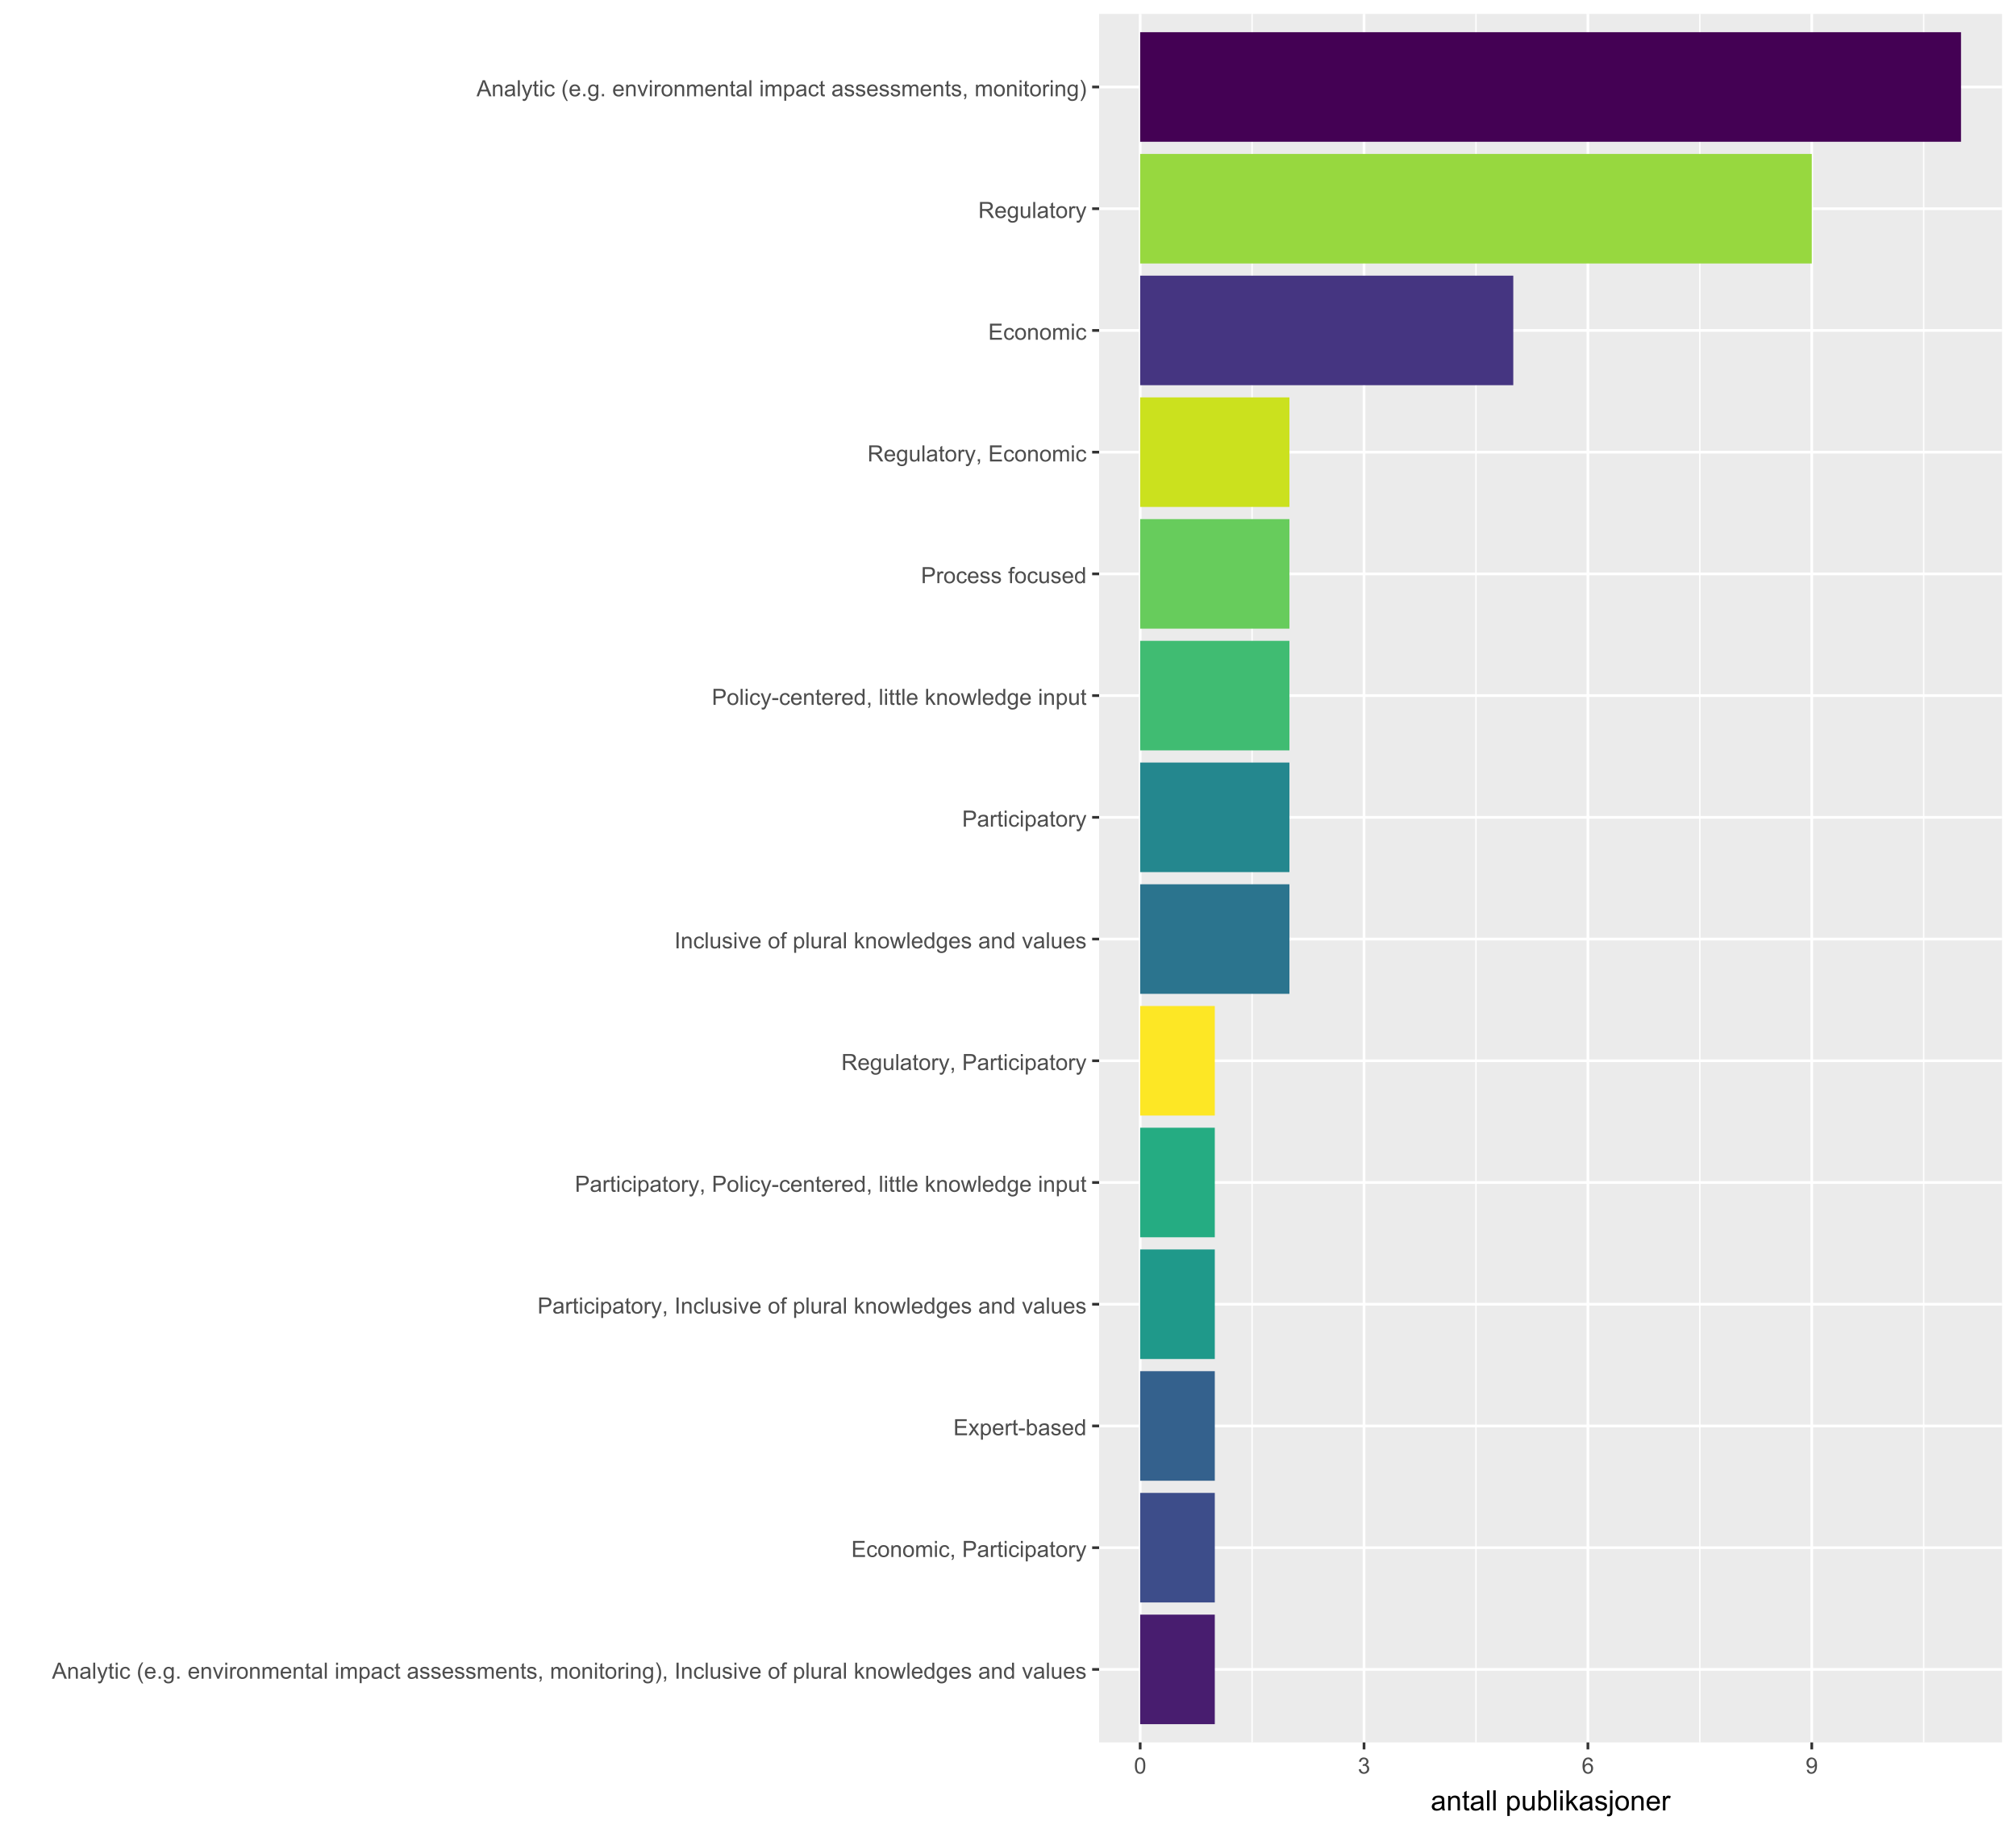 <?xml version="1.0" encoding="UTF-8"?>
<svg xmlns="http://www.w3.org/2000/svg" xmlns:xlink="http://www.w3.org/1999/xlink" width="792" height="720" viewBox="0 0 792 720">
<defs>
<g>
<g id="glyph-0-0">
<path d="M -0.012 0 L 2.406 -6.301 L 3.305 -6.301 L 5.883 0 L 4.934 0 L 4.199 -1.906 L 1.562 -1.906 L 0.871 0 L -0.012 0 M 1.805 -2.586 L 3.941 -2.586 L 3.281 -4.332 C 3.082 -4.859 2.934 -5.297 2.836 -5.637 C 2.754 -5.234 2.641 -4.832 2.496 -4.434 Z M 1.805 -2.586 "/>
</g>
<g id="glyph-0-1">
<path d="M 0.578 0 L 0.578 -4.562 L 1.277 -4.562 L 1.277 -3.914 C 1.609 -4.414 2.094 -4.668 2.727 -4.668 C 3.004 -4.668 3.258 -4.617 3.488 -4.52 C 3.719 -4.418 3.891 -4.289 4.004 -4.129 C 4.121 -3.969 4.199 -3.777 4.246 -3.559 C 4.273 -3.414 4.289 -3.164 4.289 -2.805 L 4.289 0 L 3.516 0 L 3.516 -2.777 C 3.516 -3.09 3.484 -3.328 3.426 -3.484 C 3.363 -3.641 3.258 -3.762 3.105 -3.855 C 2.953 -3.949 2.773 -3.996 2.566 -3.996 C 2.234 -3.996 1.953 -3.891 1.711 -3.684 C 1.473 -3.473 1.352 -3.078 1.352 -2.492 L 1.352 0 Z M 0.578 0 "/>
</g>
<g id="glyph-0-2">
<path d="M 3.559 -0.562 C 3.27 -0.32 2.996 -0.148 2.73 -0.047 C 2.465 0.055 2.18 0.102 1.879 0.102 C 1.375 0.102 0.992 -0.02 0.723 -0.266 C 0.453 -0.508 0.316 -0.82 0.316 -1.203 C 0.316 -1.426 0.367 -1.629 0.469 -1.816 C 0.57 -2 0.707 -2.148 0.871 -2.262 C 1.035 -2.371 1.219 -2.457 1.426 -2.516 C 1.578 -2.555 1.809 -2.594 2.113 -2.629 C 2.738 -2.703 3.199 -2.793 3.492 -2.895 C 3.496 -3.004 3.496 -3.07 3.496 -3.098 C 3.496 -3.414 3.426 -3.637 3.277 -3.766 C 3.082 -3.938 2.789 -4.027 2.398 -4.027 C 2.035 -4.027 1.766 -3.961 1.594 -3.836 C 1.418 -3.707 1.289 -3.48 1.207 -3.16 L 0.453 -3.262 C 0.52 -3.586 0.633 -3.848 0.789 -4.047 C 0.949 -4.246 1.176 -4.398 1.473 -4.504 C 1.773 -4.613 2.117 -4.668 2.508 -4.668 C 2.898 -4.668 3.215 -4.621 3.461 -4.527 C 3.703 -4.438 3.883 -4.32 3.996 -4.184 C 4.109 -4.043 4.191 -3.867 4.238 -3.656 C 4.262 -3.523 4.273 -3.289 4.273 -2.945 L 4.273 -1.914 C 4.273 -1.191 4.293 -0.738 4.324 -0.547 C 4.359 -0.355 4.422 -0.176 4.52 0 L 3.711 0 C 3.633 -0.16 3.582 -0.348 3.559 -0.562 M 3.492 -2.289 C 3.211 -2.176 2.793 -2.078 2.23 -2 C 1.91 -1.953 1.688 -1.902 1.555 -1.844 C 1.422 -1.785 1.32 -1.703 1.25 -1.594 C 1.18 -1.48 1.145 -1.359 1.145 -1.227 C 1.145 -1.02 1.223 -0.848 1.379 -0.711 C 1.535 -0.57 1.762 -0.504 2.062 -0.504 C 2.359 -0.504 2.625 -0.566 2.859 -0.699 C 3.09 -0.828 3.262 -1.008 3.367 -1.234 C 3.453 -1.406 3.492 -1.664 3.492 -2.008 Z M 3.492 -2.289 "/>
</g>
<g id="glyph-0-3">
<path d="M 0.562 0 L 0.562 -6.301 L 1.336 -6.301 L 1.336 0 Z M 0.562 0 "/>
</g>
<g id="glyph-0-4">
<path d="M 0.547 1.758 L 0.461 1.031 C 0.629 1.078 0.777 1.102 0.902 1.102 C 1.074 1.102 1.211 1.07 1.316 1.016 C 1.418 0.957 1.504 0.875 1.57 0.773 C 1.617 0.695 1.695 0.504 1.805 0.199 C 1.82 0.156 1.844 0.09 1.875 0.008 L 0.141 -4.562 L 0.977 -4.562 L 1.926 -1.922 C 2.047 -1.586 2.16 -1.234 2.258 -0.863 C 2.344 -1.219 2.449 -1.566 2.574 -1.902 L 3.551 -4.562 L 4.324 -4.562 L 2.586 0.078 C 2.402 0.578 2.258 0.926 2.152 1.113 C 2.016 1.367 1.859 1.555 1.68 1.672 C 1.504 1.793 1.289 1.852 1.043 1.852 C 0.895 1.852 0.73 1.82 0.547 1.758 Z M 0.547 1.758 "/>
</g>
<g id="glyph-0-5">
<path d="M 2.27 -0.691 L 2.379 -0.008 C 2.164 0.039 1.969 0.059 1.797 0.059 C 1.516 0.059 1.297 0.016 1.145 -0.074 C 0.988 -0.16 0.879 -0.277 0.816 -0.422 C 0.754 -0.566 0.723 -0.871 0.723 -1.336 L 0.723 -3.961 L 0.156 -3.961 L 0.156 -4.562 L 0.723 -4.562 L 0.723 -5.695 L 1.492 -6.156 L 1.492 -4.562 L 2.27 -4.562 L 2.27 -3.961 L 1.492 -3.961 L 1.492 -1.293 C 1.492 -1.074 1.504 -0.93 1.531 -0.867 C 1.559 -0.805 1.602 -0.754 1.664 -0.719 C 1.727 -0.68 1.816 -0.66 1.93 -0.66 C 2.016 -0.66 2.129 -0.672 2.27 -0.691 Z M 2.27 -0.691 "/>
</g>
<g id="glyph-0-6">
<path d="M 0.586 -5.41 L 0.586 -6.301 L 1.359 -6.301 L 1.359 -5.41 L 0.586 -5.41 M 0.586 0 L 0.586 -4.562 L 1.359 -4.562 L 1.359 0 Z M 0.586 0 "/>
</g>
<g id="glyph-0-7">
<path d="M 3.559 -1.672 L 4.32 -1.574 C 4.234 -1.047 4.023 -0.637 3.68 -0.34 C 3.34 -0.047 2.918 0.102 2.418 0.102 C 1.793 0.102 1.293 -0.102 0.914 -0.508 C 0.535 -0.918 0.344 -1.504 0.344 -2.266 C 0.344 -2.758 0.426 -3.188 0.59 -3.559 C 0.754 -3.926 1 -4.203 1.336 -4.391 C 1.668 -4.574 2.031 -4.668 2.422 -4.668 C 2.918 -4.668 3.324 -4.543 3.641 -4.289 C 3.953 -4.039 4.156 -3.684 4.246 -3.223 L 3.492 -3.105 C 3.422 -3.414 3.297 -3.645 3.113 -3.797 C 2.93 -3.953 2.711 -4.031 2.453 -4.031 C 2.062 -4.031 1.746 -3.891 1.504 -3.613 C 1.262 -3.332 1.141 -2.891 1.141 -2.285 C 1.141 -1.672 1.258 -1.227 1.492 -0.949 C 1.727 -0.672 2.031 -0.531 2.41 -0.531 C 2.715 -0.531 2.969 -0.625 3.172 -0.812 C 3.375 -1 3.504 -1.285 3.559 -1.672 Z M 3.559 -1.672 "/>
</g>
<g id="glyph-0-8">
</g>
<g id="glyph-0-9">
<path d="M 2.059 1.852 C 1.633 1.312 1.27 0.684 0.977 -0.039 C 0.68 -0.762 0.531 -1.508 0.531 -2.281 C 0.531 -2.965 0.645 -3.617 0.863 -4.242 C 1.121 -4.965 1.52 -5.688 2.059 -6.406 L 2.613 -6.406 C 2.266 -5.812 2.035 -5.387 1.926 -5.129 C 1.75 -4.734 1.613 -4.324 1.512 -3.895 C 1.391 -3.355 1.328 -2.82 1.328 -2.277 C 1.328 -0.898 1.758 0.477 2.613 1.852 Z M 2.059 1.852 "/>
</g>
<g id="glyph-0-10">
<path d="M 3.703 -1.469 L 4.504 -1.371 C 4.379 -0.902 4.145 -0.543 3.805 -0.285 C 3.461 -0.027 3.027 0.102 2.496 0.102 C 1.828 0.102 1.301 -0.102 0.91 -0.512 C 0.52 -0.926 0.32 -1.5 0.32 -2.242 C 0.32 -3.012 0.52 -3.605 0.914 -4.031 C 1.312 -4.453 1.824 -4.668 2.453 -4.668 C 3.062 -4.668 3.562 -4.457 3.949 -4.043 C 4.336 -3.629 4.527 -3.043 4.527 -2.289 C 4.527 -2.246 4.527 -2.176 4.523 -2.086 L 1.121 -2.086 C 1.148 -1.582 1.293 -1.199 1.547 -0.934 C 1.801 -0.664 2.121 -0.531 2.5 -0.531 C 2.785 -0.531 3.027 -0.605 3.227 -0.758 C 3.426 -0.906 3.586 -1.145 3.703 -1.469 M 1.164 -2.719 L 3.711 -2.719 C 3.68 -3.105 3.582 -3.391 3.422 -3.582 C 3.176 -3.883 2.855 -4.031 2.461 -4.031 C 2.105 -4.031 1.809 -3.91 1.566 -3.676 C 1.324 -3.438 1.191 -3.117 1.164 -2.719 Z M 1.164 -2.719 "/>
</g>
<g id="glyph-0-11">
<path d="M 0.801 0 L 0.801 -0.883 L 1.68 -0.883 L 1.68 0 Z M 0.801 0 "/>
</g>
<g id="glyph-0-12">
<path d="M 0.438 0.379 L 1.191 0.488 C 1.223 0.723 1.309 0.891 1.453 0.996 C 1.645 1.141 1.906 1.211 2.238 1.211 C 2.598 1.211 2.875 1.141 3.066 0.996 C 3.262 0.855 3.395 0.652 3.465 0.395 C 3.504 0.238 3.523 -0.094 3.52 -0.598 C 3.18 -0.199 2.762 0 2.258 0 C 1.629 0 1.145 -0.227 0.801 -0.68 C 0.457 -1.133 0.285 -1.676 0.285 -2.309 C 0.285 -2.742 0.363 -3.145 0.52 -3.512 C 0.676 -3.879 0.906 -4.164 1.207 -4.367 C 1.504 -4.566 1.855 -4.668 2.262 -4.668 C 2.797 -4.668 3.242 -4.449 3.594 -4.012 L 3.594 -4.562 L 4.305 -4.562 L 4.305 -0.617 C 4.305 0.09 4.234 0.594 4.09 0.891 C 3.945 1.188 3.715 1.422 3.402 1.594 C 3.086 1.766 2.703 1.852 2.242 1.852 C 1.699 1.852 1.258 1.73 0.926 1.484 C 0.59 1.238 0.426 0.871 0.438 0.379 M 1.078 -2.363 C 1.078 -1.766 1.199 -1.328 1.434 -1.055 C 1.672 -0.777 1.973 -0.641 2.328 -0.641 C 2.684 -0.641 2.98 -0.777 3.223 -1.051 C 3.465 -1.324 3.582 -1.754 3.582 -2.336 C 3.582 -2.895 3.461 -3.316 3.211 -3.602 C 2.965 -3.883 2.664 -4.027 2.316 -4.027 C 1.973 -4.027 1.68 -3.887 1.441 -3.605 C 1.199 -3.328 1.078 -2.914 1.078 -2.363 Z M 1.078 -2.363 "/>
</g>
<g id="glyph-0-13">
<path d="M 1.848 0 L 0.113 -4.562 L 0.93 -4.562 L 1.906 -1.832 C 2.016 -1.535 2.109 -1.23 2.199 -0.91 C 2.27 -1.152 2.363 -1.441 2.488 -1.777 L 3.504 -4.562 L 4.297 -4.562 L 2.57 0 Z M 1.848 0 "/>
</g>
<g id="glyph-0-14">
<path d="M 0.57 0 L 0.57 -4.562 L 1.266 -4.562 L 1.266 -3.871 C 1.445 -4.195 1.609 -4.41 1.758 -4.512 C 1.91 -4.613 2.074 -4.668 2.258 -4.668 C 2.516 -4.668 2.781 -4.582 3.051 -4.418 L 2.785 -3.699 C 2.594 -3.812 2.406 -3.867 2.219 -3.867 C 2.047 -3.867 1.895 -3.816 1.762 -3.715 C 1.629 -3.613 1.531 -3.473 1.473 -3.293 C 1.387 -3.016 1.344 -2.715 1.344 -2.391 L 1.344 0 Z M 0.57 0 "/>
</g>
<g id="glyph-0-15">
<path d="M 0.293 -2.281 C 0.293 -3.125 0.527 -3.754 0.996 -4.16 C 1.391 -4.496 1.867 -4.668 2.434 -4.668 C 3.059 -4.668 3.57 -4.461 3.969 -4.051 C 4.367 -3.641 4.566 -3.07 4.566 -2.348 C 4.566 -1.758 4.48 -1.297 4.305 -0.961 C 4.129 -0.625 3.871 -0.363 3.535 -0.176 C 3.199 0.012 2.832 0.102 2.434 0.102 C 1.793 0.102 1.277 -0.102 0.883 -0.512 C 0.488 -0.922 0.293 -1.512 0.293 -2.281 M 1.086 -2.281 C 1.086 -1.699 1.215 -1.258 1.469 -0.969 C 1.723 -0.68 2.047 -0.531 2.434 -0.531 C 2.816 -0.531 3.137 -0.68 3.391 -0.973 C 3.645 -1.262 3.773 -1.707 3.773 -2.309 C 3.773 -2.871 3.645 -3.301 3.387 -3.59 C 3.133 -3.879 2.812 -4.027 2.434 -4.027 C 2.047 -4.027 1.723 -3.883 1.469 -3.594 C 1.215 -3.305 1.086 -2.867 1.086 -2.281 Z M 1.086 -2.281 "/>
</g>
<g id="glyph-0-16">
<path d="M 0.578 0 L 0.578 -4.562 L 1.273 -4.562 L 1.273 -3.922 C 1.414 -4.148 1.605 -4.328 1.844 -4.461 C 2.082 -4.598 2.352 -4.668 2.656 -4.668 C 2.992 -4.668 3.27 -4.598 3.488 -4.457 C 3.703 -4.316 3.855 -4.121 3.945 -3.867 C 4.305 -4.398 4.773 -4.668 5.355 -4.668 C 5.805 -4.668 6.156 -4.543 6.398 -4.289 C 6.641 -4.039 6.762 -3.652 6.762 -3.133 L 6.762 0 L 5.996 0 L 5.996 -2.875 C 5.996 -3.184 5.969 -3.406 5.918 -3.543 C 5.867 -3.68 5.777 -3.789 5.645 -3.871 C 5.516 -3.953 5.359 -3.996 5.184 -3.996 C 4.859 -3.996 4.594 -3.891 4.383 -3.676 C 4.172 -3.461 4.066 -3.121 4.066 -2.652 L 4.066 0 L 3.293 0 L 3.293 -2.965 C 3.293 -3.309 3.227 -3.566 3.102 -3.738 C 2.977 -3.91 2.77 -3.996 2.484 -3.996 C 2.266 -3.996 2.066 -3.938 1.879 -3.824 C 1.695 -3.711 1.562 -3.543 1.477 -3.32 C 1.395 -3.102 1.352 -2.781 1.352 -2.367 L 1.352 0 Z M 0.578 0 "/>
</g>
<g id="glyph-0-17">
<path d="M 0.578 1.75 L 0.578 -4.562 L 1.285 -4.562 L 1.285 -3.969 C 1.449 -4.203 1.637 -4.375 1.848 -4.492 C 2.059 -4.609 2.309 -4.668 2.609 -4.668 C 2.996 -4.668 3.34 -4.566 3.641 -4.367 C 3.938 -4.164 4.164 -3.883 4.312 -3.516 C 4.465 -3.152 4.543 -2.75 4.543 -2.316 C 4.543 -1.848 4.457 -1.43 4.289 -1.055 C 4.121 -0.68 3.879 -0.395 3.559 -0.195 C 3.242 0.004 2.906 0.102 2.551 0.102 C 2.293 0.102 2.062 0.047 1.859 -0.059 C 1.652 -0.168 1.484 -0.305 1.352 -0.473 L 1.352 1.75 L 0.578 1.75 M 1.281 -2.258 C 1.281 -1.668 1.398 -1.234 1.637 -0.953 C 1.875 -0.672 2.164 -0.531 2.5 -0.531 C 2.844 -0.531 3.141 -0.68 3.383 -0.969 C 3.629 -1.258 3.75 -1.711 3.75 -2.32 C 3.75 -2.902 3.633 -3.336 3.391 -3.625 C 3.152 -3.914 2.867 -4.059 2.535 -4.062 C 2.207 -4.059 1.914 -3.906 1.66 -3.598 C 1.406 -3.289 1.281 -2.844 1.281 -2.258 Z M 1.281 -2.258 "/>
</g>
<g id="glyph-0-18">
<path d="M 0.27 -1.363 L 1.035 -1.484 C 1.078 -1.176 1.199 -0.941 1.395 -0.777 C 1.59 -0.613 1.863 -0.531 2.219 -0.531 C 2.574 -0.531 2.836 -0.605 3.008 -0.75 C 3.18 -0.895 3.266 -1.062 3.266 -1.258 C 3.266 -1.434 3.191 -1.57 3.039 -1.672 C 2.934 -1.742 2.668 -1.828 2.246 -1.934 C 1.68 -2.078 1.285 -2.199 1.066 -2.305 C 0.848 -2.41 0.684 -2.555 0.57 -2.738 C 0.457 -2.926 0.398 -3.129 0.398 -3.352 C 0.398 -3.555 0.445 -3.742 0.539 -3.918 C 0.633 -4.09 0.758 -4.234 0.918 -4.348 C 1.039 -4.438 1.203 -4.512 1.41 -4.574 C 1.621 -4.637 1.844 -4.668 2.078 -4.668 C 2.438 -4.668 2.754 -4.613 3.023 -4.512 C 3.293 -4.41 3.492 -4.27 3.621 -4.094 C 3.75 -3.918 3.84 -3.68 3.891 -3.387 L 3.133 -3.281 C 3.098 -3.52 3 -3.699 2.832 -3.832 C 2.668 -3.965 2.438 -4.031 2.137 -4.031 C 1.781 -4.031 1.527 -3.973 1.375 -3.855 C 1.223 -3.738 1.148 -3.598 1.148 -3.441 C 1.148 -3.34 1.18 -3.25 1.242 -3.172 C 1.305 -3.09 1.402 -3.02 1.539 -2.965 C 1.617 -2.938 1.844 -2.871 2.223 -2.766 C 2.77 -2.621 3.148 -2.5 3.367 -2.41 C 3.582 -2.316 3.754 -2.18 3.875 -2.004 C 4 -1.824 4.059 -1.605 4.062 -1.34 C 4.059 -1.082 3.984 -0.84 3.836 -0.613 C 3.684 -0.383 3.469 -0.207 3.184 -0.082 C 2.902 0.039 2.578 0.102 2.223 0.102 C 1.629 0.102 1.176 -0.02 0.867 -0.266 C 0.555 -0.512 0.355 -0.879 0.27 -1.363 Z M 0.27 -1.363 "/>
</g>
<g id="glyph-0-19">
<path d="M 0.781 0 L 0.781 -0.883 L 1.664 -0.883 L 1.664 0 C 1.664 0.324 1.605 0.586 1.492 0.785 C 1.375 0.984 1.195 1.137 0.945 1.246 L 0.73 0.914 C 0.895 0.844 1.016 0.738 1.09 0.598 C 1.168 0.461 1.211 0.262 1.219 0 Z M 0.781 0 "/>
</g>
<g id="glyph-0-20">
<path d="M 1.086 1.852 L 0.531 1.852 C 1.391 0.477 1.816 -0.898 1.816 -2.277 C 1.816 -2.816 1.758 -3.352 1.633 -3.879 C 1.535 -4.309 1.398 -4.723 1.227 -5.117 C 1.113 -5.375 0.883 -5.805 0.531 -6.406 L 1.086 -6.406 C 1.625 -5.688 2.023 -4.965 2.281 -4.242 C 2.504 -3.617 2.613 -2.965 2.613 -2.281 C 2.613 -1.508 2.465 -0.762 2.168 -0.039 C 1.871 0.684 1.512 1.312 1.086 1.852 Z M 1.086 1.852 "/>
</g>
<g id="glyph-0-21">
<path d="M 0.82 0 L 0.82 -6.301 L 1.656 -6.301 L 1.656 0 Z M 0.82 0 "/>
</g>
<g id="glyph-0-22">
<path d="M 3.57 0 L 3.57 -0.672 C 3.215 -0.156 2.734 0.102 2.121 0.102 C 1.852 0.102 1.602 0.051 1.367 -0.051 C 1.137 -0.156 0.961 -0.285 0.848 -0.441 C 0.734 -0.598 0.656 -0.789 0.609 -1.016 C 0.578 -1.164 0.562 -1.406 0.562 -1.734 L 0.562 -4.562 L 1.336 -4.562 L 1.336 -2.031 C 1.336 -1.629 1.352 -1.355 1.383 -1.215 C 1.434 -1.012 1.535 -0.852 1.691 -0.738 C 1.852 -0.621 2.047 -0.562 2.277 -0.562 C 2.508 -0.562 2.727 -0.621 2.93 -0.742 C 3.133 -0.859 3.277 -1.023 3.363 -1.227 C 3.445 -1.43 3.488 -1.73 3.488 -2.117 L 3.488 -4.562 L 4.262 -4.562 L 4.262 0 Z M 3.57 0 "/>
</g>
<g id="glyph-0-23">
<path d="M 0.766 0 L 0.766 -3.961 L 0.082 -3.961 L 0.082 -4.562 L 0.766 -4.562 L 0.766 -5.047 C 0.766 -5.355 0.793 -5.582 0.848 -5.73 C 0.922 -5.934 1.051 -6.094 1.238 -6.219 C 1.426 -6.344 1.691 -6.406 2.027 -6.406 C 2.246 -6.406 2.488 -6.383 2.75 -6.328 L 2.633 -5.656 C 2.473 -5.684 2.32 -5.699 2.18 -5.699 C 1.945 -5.699 1.777 -5.648 1.68 -5.547 C 1.582 -5.445 1.535 -5.258 1.535 -4.984 L 1.535 -4.562 L 2.422 -4.562 L 2.422 -3.961 L 1.535 -3.961 L 1.535 0 Z M 0.766 0 "/>
</g>
<g id="glyph-0-24">
<path d="M 0.586 0 L 0.586 -6.301 L 1.359 -6.301 L 1.359 -2.707 L 3.188 -4.562 L 4.188 -4.562 L 2.445 -2.871 L 4.367 0 L 3.41 0 L 1.902 -2.332 L 1.359 -1.809 L 1.359 0 Z M 0.586 0 "/>
</g>
<g id="glyph-0-25">
<path d="M 1.422 0 L 0.027 -4.562 L 0.824 -4.562 L 1.551 -1.93 L 1.82 -0.949 C 1.832 -1 1.914 -1.312 2.059 -1.891 L 2.785 -4.562 L 3.578 -4.562 L 4.262 -1.918 L 4.492 -1.043 L 4.754 -1.926 L 5.535 -4.562 L 6.285 -4.562 L 4.859 0 L 4.055 0 L 3.332 -2.734 L 3.152 -3.512 L 2.23 0 Z M 1.422 0 "/>
</g>
<g id="glyph-0-26">
<path d="M 3.539 0 L 3.539 -0.574 C 3.25 -0.125 2.824 0.102 2.266 0.102 C 1.902 0.102 1.566 0.004 1.262 -0.199 C 0.957 -0.398 0.719 -0.68 0.551 -1.039 C 0.383 -1.398 0.301 -1.809 0.301 -2.277 C 0.301 -2.734 0.375 -3.145 0.527 -3.516 C 0.68 -3.887 0.906 -4.172 1.211 -4.371 C 1.516 -4.566 1.855 -4.668 2.23 -4.668 C 2.504 -4.668 2.75 -4.609 2.965 -4.492 C 3.18 -4.375 3.355 -4.227 3.488 -4.039 L 3.488 -6.301 L 4.258 -6.301 L 4.258 0 L 3.539 0 M 1.094 -2.277 C 1.094 -1.691 1.219 -1.258 1.465 -0.969 C 1.711 -0.676 2.004 -0.531 2.336 -0.531 C 2.676 -0.531 2.961 -0.672 3.199 -0.949 C 3.434 -1.223 3.555 -1.645 3.555 -2.211 C 3.555 -2.836 3.434 -3.297 3.191 -3.59 C 2.953 -3.879 2.656 -4.027 2.305 -4.027 C 1.961 -4.027 1.672 -3.887 1.441 -3.605 C 1.211 -3.324 1.094 -2.883 1.094 -2.277 Z M 1.094 -2.277 "/>
</g>
<g id="glyph-0-27">
<path d="M 0.695 0 L 0.695 -6.301 L 5.25 -6.301 L 5.25 -5.555 L 1.531 -5.555 L 1.531 -3.625 L 5.016 -3.625 L 5.016 -2.887 L 1.531 -2.887 L 1.531 -0.742 L 5.398 -0.742 L 5.398 0 Z M 0.695 0 "/>
</g>
<g id="glyph-0-28">
<path d="M 0.68 0 L 0.68 -6.301 L 3.055 -6.301 C 3.473 -6.301 3.793 -6.277 4.012 -6.238 C 4.324 -6.188 4.582 -6.09 4.789 -5.945 C 5 -5.801 5.168 -5.598 5.297 -5.336 C 5.422 -5.074 5.488 -4.789 5.488 -4.477 C 5.488 -3.941 5.316 -3.488 4.977 -3.117 C 4.637 -2.746 4.02 -2.562 3.129 -2.562 L 1.512 -2.562 L 1.512 0 L 0.68 0 M 1.512 -3.305 L 3.141 -3.305 C 3.68 -3.305 4.062 -3.406 4.289 -3.605 C 4.516 -3.805 4.629 -4.086 4.629 -4.453 C 4.629 -4.715 4.562 -4.941 4.43 -5.129 C 4.293 -5.316 4.121 -5.441 3.902 -5.5 C 3.762 -5.539 3.504 -5.555 3.125 -5.555 L 1.512 -5.555 Z M 1.512 -3.305 "/>
</g>
<g id="glyph-0-29">
<path d="M 0.062 0 L 1.73 -2.371 L 0.188 -4.562 L 1.156 -4.562 L 1.855 -3.492 C 1.988 -3.289 2.094 -3.121 2.176 -2.98 C 2.301 -3.172 2.418 -3.34 2.523 -3.484 L 3.293 -4.562 L 4.215 -4.562 L 2.637 -2.414 L 4.336 0 L 3.387 0 L 2.449 -1.418 L 2.199 -1.801 L 1 0 Z M 0.062 0 "/>
</g>
<g id="glyph-0-30">
<path d="M 0.281 -1.891 L 0.281 -2.668 L 2.656 -2.668 L 2.656 -1.891 Z M 0.281 -1.891 "/>
</g>
<g id="glyph-0-31">
<path d="M 1.293 0 L 0.574 0 L 0.574 -6.301 L 1.348 -6.301 L 1.348 -4.051 C 1.676 -4.461 2.094 -4.668 2.602 -4.668 C 2.879 -4.668 3.145 -4.609 3.398 -4.496 C 3.648 -4.383 3.855 -4.223 4.016 -4.02 C 4.176 -3.816 4.305 -3.566 4.395 -3.277 C 4.488 -2.988 4.531 -2.68 4.531 -2.352 C 4.531 -1.57 4.34 -0.965 3.953 -0.539 C 3.566 -0.109 3.102 0.102 2.562 0.102 C 2.023 0.102 1.602 -0.121 1.293 -0.57 L 1.293 0 M 1.285 -2.316 C 1.285 -1.77 1.359 -1.375 1.508 -1.129 C 1.75 -0.73 2.082 -0.531 2.496 -0.531 C 2.836 -0.531 3.125 -0.68 3.375 -0.973 C 3.621 -1.266 3.742 -1.703 3.742 -2.285 C 3.742 -2.883 3.625 -3.32 3.387 -3.605 C 3.152 -3.891 2.867 -4.031 2.531 -4.031 C 2.191 -4.031 1.902 -3.883 1.656 -3.59 C 1.406 -3.297 1.285 -2.871 1.285 -2.316 Z M 1.285 -2.316 "/>
</g>
<g id="glyph-0-32">
<path d="M 0.691 0 L 0.691 -6.301 L 3.484 -6.301 C 4.047 -6.301 4.473 -6.242 4.766 -6.129 C 5.059 -6.016 5.289 -5.816 5.465 -5.531 C 5.641 -5.242 5.727 -4.926 5.727 -4.582 C 5.727 -4.133 5.582 -3.758 5.293 -3.449 C 5.004 -3.145 4.559 -2.949 3.953 -2.867 C 4.172 -2.762 4.34 -2.656 4.457 -2.551 C 4.699 -2.328 4.93 -2.051 5.148 -1.715 L 6.242 0 L 5.195 0 L 4.359 -1.312 C 4.117 -1.688 3.918 -1.977 3.762 -2.18 C 3.602 -2.379 3.461 -2.52 3.336 -2.602 C 3.211 -2.68 3.086 -2.734 2.957 -2.766 C 2.863 -2.789 2.707 -2.797 2.492 -2.797 L 1.527 -2.797 L 1.527 0 L 0.691 0 M 1.527 -3.52 L 3.316 -3.52 C 3.699 -3.52 3.996 -3.559 4.211 -3.637 C 4.426 -3.715 4.59 -3.844 4.699 -4.016 C 4.812 -4.188 4.867 -4.379 4.867 -4.582 C 4.867 -4.879 4.762 -5.125 4.543 -5.316 C 4.328 -5.508 3.984 -5.602 3.52 -5.602 L 1.527 -5.602 Z M 1.527 -3.52 "/>
</g>
<g id="glyph-0-33">
<path d="M 0.367 -3.105 C 0.367 -3.852 0.441 -4.449 0.594 -4.906 C 0.75 -5.359 0.977 -5.711 1.277 -5.957 C 1.582 -6.203 1.961 -6.324 2.418 -6.324 C 2.758 -6.324 3.055 -6.258 3.309 -6.121 C 3.562 -5.984 3.773 -5.789 3.941 -5.531 C 4.105 -5.277 4.238 -4.965 4.332 -4.594 C 4.426 -4.227 4.473 -3.73 4.473 -3.105 C 4.473 -2.367 4.398 -1.77 4.246 -1.316 C 4.094 -0.863 3.867 -0.512 3.562 -0.266 C 3.262 -0.016 2.879 0.109 2.418 0.109 C 1.812 0.109 1.336 -0.109 0.988 -0.547 C 0.574 -1.07 0.367 -1.922 0.367 -3.105 M 1.16 -3.105 C 1.16 -2.074 1.281 -1.383 1.523 -1.043 C 1.766 -0.699 2.062 -0.527 2.418 -0.527 C 2.773 -0.527 3.074 -0.699 3.316 -1.043 C 3.559 -1.387 3.68 -2.074 3.68 -3.105 C 3.68 -4.145 3.559 -4.832 3.316 -5.172 C 3.074 -5.516 2.773 -5.684 2.41 -5.684 C 2.055 -5.684 1.773 -5.535 1.559 -5.234 C 1.293 -4.852 1.16 -4.141 1.16 -3.105 Z M 1.16 -3.105 "/>
</g>
<g id="glyph-0-34">
<path d="M 0.371 -1.664 L 1.145 -1.766 C 1.23 -1.328 1.383 -1.012 1.598 -0.82 C 1.809 -0.625 2.07 -0.527 2.375 -0.527 C 2.738 -0.527 3.047 -0.656 3.297 -0.906 C 3.547 -1.16 3.672 -1.473 3.676 -1.844 C 3.672 -2.199 3.559 -2.492 3.324 -2.723 C 3.094 -2.953 2.797 -3.066 2.441 -3.066 C 2.293 -3.066 2.113 -3.039 1.895 -2.98 L 1.98 -3.66 C 2.031 -3.656 2.074 -3.652 2.105 -3.652 C 2.434 -3.652 2.73 -3.738 2.996 -3.91 C 3.258 -4.082 3.391 -4.348 3.391 -4.703 C 3.391 -4.988 3.293 -5.223 3.102 -5.41 C 2.91 -5.598 2.664 -5.688 2.359 -5.688 C 2.059 -5.688 1.809 -5.594 1.605 -5.406 C 1.406 -5.215 1.277 -4.934 1.219 -4.555 L 0.445 -4.691 C 0.543 -5.211 0.758 -5.613 1.09 -5.898 C 1.426 -6.184 1.844 -6.324 2.344 -6.324 C 2.688 -6.324 3.004 -6.25 3.293 -6.105 C 3.582 -5.957 3.801 -5.754 3.957 -5.5 C 4.109 -5.246 4.184 -4.973 4.184 -4.688 C 4.184 -4.414 4.113 -4.168 3.965 -3.945 C 3.82 -3.723 3.605 -3.543 3.316 -3.41 C 3.691 -3.324 3.98 -3.148 4.184 -2.875 C 4.391 -2.605 4.496 -2.266 4.496 -1.859 C 4.496 -1.312 4.293 -0.844 3.895 -0.461 C 3.492 -0.078 2.984 0.113 2.371 0.113 C 1.82 0.113 1.359 -0.055 0.996 -0.383 C 0.629 -0.711 0.422 -1.141 0.371 -1.664 Z M 0.371 -1.664 "/>
</g>
<g id="glyph-0-35">
<path d="M 4.379 -4.758 L 3.609 -4.695 C 3.539 -5 3.441 -5.219 3.316 -5.359 C 3.109 -5.578 2.852 -5.688 2.543 -5.688 C 2.297 -5.688 2.082 -5.621 1.895 -5.484 C 1.652 -5.305 1.461 -5.047 1.32 -4.703 C 1.18 -4.363 1.105 -3.879 1.102 -3.25 C 1.285 -3.531 1.516 -3.742 1.785 -3.879 C 2.051 -4.016 2.336 -4.086 2.629 -4.086 C 3.145 -4.086 3.586 -3.898 3.945 -3.516 C 4.309 -3.137 4.492 -2.648 4.492 -2.047 C 4.492 -1.648 4.406 -1.281 4.234 -0.941 C 4.062 -0.605 3.828 -0.344 3.531 -0.164 C 3.234 0.016 2.895 0.109 2.52 0.109 C 1.875 0.109 1.348 -0.129 0.941 -0.605 C 0.535 -1.078 0.332 -1.859 0.332 -2.949 C 0.332 -4.164 0.555 -5.051 1.004 -5.602 C 1.398 -6.086 1.926 -6.324 2.59 -6.324 C 3.086 -6.324 3.492 -6.188 3.809 -5.91 C 4.125 -5.629 4.316 -5.246 4.379 -4.758 M 1.219 -2.039 C 1.219 -1.773 1.277 -1.52 1.391 -1.277 C 1.504 -1.031 1.66 -0.848 1.863 -0.719 C 2.066 -0.594 2.281 -0.527 2.504 -0.527 C 2.832 -0.527 3.113 -0.66 3.348 -0.926 C 3.582 -1.188 3.699 -1.547 3.699 -2 C 3.699 -2.434 3.582 -2.777 3.352 -3.027 C 3.121 -3.277 2.828 -3.402 2.477 -3.402 C 2.125 -3.402 1.828 -3.277 1.586 -3.027 C 1.344 -2.777 1.219 -2.449 1.219 -2.039 Z M 1.219 -2.039 "/>
</g>
<g id="glyph-0-36">
<path d="M 0.48 -1.457 L 1.227 -1.527 C 1.289 -1.176 1.406 -0.922 1.586 -0.766 C 1.762 -0.605 1.992 -0.527 2.27 -0.527 C 2.508 -0.527 2.715 -0.582 2.895 -0.691 C 3.074 -0.801 3.219 -0.945 3.336 -1.129 C 3.449 -1.309 3.543 -1.555 3.621 -1.863 C 3.699 -2.176 3.738 -2.488 3.738 -2.809 C 3.738 -2.844 3.738 -2.895 3.734 -2.965 C 3.578 -2.719 3.367 -2.52 3.102 -2.367 C 2.832 -2.211 2.543 -2.137 2.23 -2.137 C 1.707 -2.137 1.266 -2.324 0.906 -2.703 C 0.547 -3.082 0.367 -3.578 0.367 -4.199 C 0.367 -4.836 0.555 -5.352 0.93 -5.742 C 1.309 -6.129 1.777 -6.324 2.348 -6.324 C 2.754 -6.324 3.129 -6.215 3.469 -5.996 C 3.809 -5.773 4.066 -5.461 4.242 -5.051 C 4.418 -4.645 4.508 -4.051 4.508 -3.277 C 4.508 -2.473 4.422 -1.832 4.246 -1.355 C 4.07 -0.879 3.812 -0.516 3.465 -0.266 C 3.121 -0.016 2.715 0.109 2.25 0.109 C 1.758 0.109 1.355 -0.031 1.043 -0.305 C 0.73 -0.578 0.543 -0.961 0.48 -1.457 M 3.648 -4.238 C 3.648 -4.68 3.531 -5.031 3.293 -5.293 C 3.059 -5.555 2.773 -5.684 2.441 -5.684 C 2.098 -5.684 1.797 -5.543 1.543 -5.266 C 1.289 -4.984 1.16 -4.617 1.16 -4.172 C 1.16 -3.77 1.281 -3.445 1.523 -3.195 C 1.766 -2.945 2.062 -2.82 2.418 -2.82 C 2.777 -2.82 3.07 -2.945 3.301 -3.195 C 3.531 -3.445 3.648 -3.793 3.648 -4.238 Z M 3.648 -4.238 "/>
</g>
<g id="glyph-1-0">
<path d="M 4.445 -0.703 C 4.09 -0.398 3.746 -0.184 3.414 -0.059 C 3.082 0.066 2.727 0.129 2.348 0.129 C 1.719 0.129 1.238 -0.023 0.902 -0.332 C 0.566 -0.637 0.398 -1.027 0.398 -1.504 C 0.398 -1.781 0.461 -2.039 0.59 -2.27 C 0.715 -2.5 0.883 -2.688 1.086 -2.824 C 1.293 -2.965 1.523 -3.07 1.781 -3.141 C 1.973 -3.191 2.258 -3.242 2.641 -3.289 C 3.422 -3.379 3.996 -3.492 4.367 -3.621 C 4.371 -3.754 4.371 -3.836 4.371 -3.871 C 4.371 -4.266 4.281 -4.543 4.098 -4.703 C 3.852 -4.922 3.484 -5.031 2.996 -5.031 C 2.543 -5.031 2.207 -4.953 1.988 -4.793 C 1.773 -4.633 1.613 -4.352 1.508 -3.949 L 0.562 -4.078 C 0.648 -4.48 0.793 -4.809 0.988 -5.059 C 1.184 -5.305 1.469 -5.496 1.844 -5.633 C 2.215 -5.766 2.645 -5.832 3.137 -5.832 C 3.625 -5.832 4.02 -5.777 4.324 -5.66 C 4.629 -5.547 4.852 -5.402 4.996 -5.23 C 5.137 -5.055 5.238 -4.836 5.297 -4.57 C 5.328 -4.406 5.344 -4.109 5.344 -3.68 L 5.344 -2.391 C 5.344 -1.492 5.363 -0.922 5.406 -0.684 C 5.445 -0.445 5.527 -0.219 5.648 0 L 4.641 0 C 4.539 -0.199 4.477 -0.434 4.445 -0.703 M 4.367 -2.863 C 4.016 -2.719 3.488 -2.598 2.789 -2.496 C 2.391 -2.441 2.109 -2.375 1.945 -2.305 C 1.781 -2.234 1.652 -2.129 1.562 -1.988 C 1.473 -1.852 1.43 -1.699 1.43 -1.531 C 1.43 -1.273 1.527 -1.059 1.723 -0.887 C 1.918 -0.715 2.203 -0.629 2.578 -0.629 C 2.949 -0.629 3.281 -0.711 3.57 -0.871 C 3.863 -1.035 4.074 -1.258 4.211 -1.543 C 4.316 -1.762 4.367 -2.082 4.367 -2.508 Z M 4.367 -2.863 "/>
</g>
<g id="glyph-1-1">
<path d="M 0.727 0 L 0.727 -5.703 L 1.594 -5.703 L 1.594 -4.895 C 2.016 -5.52 2.621 -5.832 3.41 -5.832 C 3.754 -5.832 4.07 -5.77 4.359 -5.648 C 4.648 -5.523 4.863 -5.363 5.008 -5.16 C 5.148 -4.961 5.25 -4.723 5.305 -4.445 C 5.344 -4.27 5.359 -3.953 5.359 -3.508 L 5.359 0 L 4.395 0 L 4.395 -3.469 C 4.395 -3.863 4.355 -4.156 4.281 -4.352 C 4.207 -4.547 4.07 -4.703 3.879 -4.82 C 3.688 -4.938 3.465 -4.996 3.207 -4.996 C 2.793 -4.996 2.438 -4.863 2.141 -4.602 C 1.84 -4.34 1.691 -3.844 1.691 -3.117 L 1.691 0 Z M 0.727 0 "/>
</g>
<g id="glyph-1-2">
<path d="M 2.836 -0.863 L 2.977 -0.012 C 2.703 0.047 2.461 0.074 2.246 0.074 C 1.895 0.074 1.621 0.02 1.43 -0.09 C 1.234 -0.203 1.098 -0.348 1.02 -0.527 C 0.941 -0.711 0.902 -1.09 0.902 -1.672 L 0.902 -4.953 L 0.195 -4.953 L 0.195 -5.703 L 0.902 -5.703 L 0.902 -7.117 L 1.863 -7.695 L 1.863 -5.703 L 2.836 -5.703 L 2.836 -4.953 L 1.863 -4.953 L 1.863 -1.617 C 1.863 -1.34 1.879 -1.164 1.914 -1.086 C 1.949 -1.008 2.004 -0.945 2.082 -0.898 C 2.16 -0.852 2.27 -0.828 2.41 -0.828 C 2.52 -0.828 2.66 -0.84 2.836 -0.863 Z M 2.836 -0.863 "/>
</g>
<g id="glyph-1-3">
<path d="M 0.703 0 L 0.703 -7.875 L 1.672 -7.875 L 1.672 0 Z M 0.703 0 "/>
</g>
<g id="glyph-1-4">
</g>
<g id="glyph-1-5">
<path d="M 0.727 2.188 L 0.727 -5.703 L 1.605 -5.703 L 1.605 -4.961 C 1.812 -5.254 2.047 -5.469 2.309 -5.617 C 2.57 -5.762 2.887 -5.832 3.262 -5.832 C 3.746 -5.832 4.176 -5.707 4.551 -5.457 C 4.922 -5.207 5.203 -4.852 5.391 -4.395 C 5.582 -3.941 5.676 -3.438 5.676 -2.895 C 5.676 -2.312 5.574 -1.785 5.363 -1.32 C 5.152 -0.852 4.848 -0.492 4.449 -0.246 C 4.051 0.004 3.633 0.129 3.191 0.129 C 2.867 0.129 2.578 0.062 2.324 -0.074 C 2.066 -0.211 1.855 -0.383 1.691 -0.59 L 1.691 2.188 L 0.727 2.188 M 1.602 -2.82 C 1.602 -2.086 1.75 -1.543 2.047 -1.191 C 2.344 -0.84 2.703 -0.664 3.125 -0.664 C 3.555 -0.664 3.922 -0.848 4.23 -1.211 C 4.535 -1.574 4.688 -2.137 4.688 -2.898 C 4.688 -3.629 4.539 -4.172 4.242 -4.531 C 3.941 -4.895 3.586 -5.074 3.168 -5.074 C 2.758 -5.074 2.395 -4.883 2.074 -4.5 C 1.758 -4.113 1.602 -3.555 1.602 -2.82 Z M 1.602 -2.82 "/>
</g>
<g id="glyph-1-6">
<path d="M 4.465 0 L 4.465 -0.836 C 4.02 -0.195 3.414 0.129 2.652 0.129 C 2.316 0.129 2.004 0.062 1.711 -0.062 C 1.418 -0.195 1.203 -0.355 1.062 -0.551 C 0.918 -0.746 0.82 -0.984 0.762 -1.266 C 0.723 -1.457 0.703 -1.758 0.703 -2.172 L 0.703 -5.703 L 1.672 -5.703 L 1.672 -2.539 C 1.672 -2.035 1.691 -1.695 1.73 -1.52 C 1.789 -1.266 1.918 -1.066 2.117 -0.922 C 2.312 -0.777 2.555 -0.703 2.848 -0.703 C 3.137 -0.703 3.41 -0.777 3.664 -0.926 C 3.918 -1.074 4.098 -1.277 4.203 -1.535 C 4.309 -1.789 4.359 -2.16 4.359 -2.648 L 4.359 -5.703 L 5.328 -5.703 L 5.328 0 Z M 4.465 0 "/>
</g>
<g id="glyph-1-7">
<path d="M 1.617 0 L 0.719 0 L 0.719 -7.875 L 1.688 -7.875 L 1.688 -5.066 C 2.094 -5.578 2.617 -5.832 3.25 -5.832 C 3.602 -5.832 3.934 -5.762 4.246 -5.621 C 4.559 -5.48 4.816 -5.281 5.02 -5.023 C 5.223 -4.77 5.379 -4.461 5.496 -4.098 C 5.609 -3.738 5.668 -3.352 5.668 -2.938 C 5.668 -1.961 5.426 -1.203 4.941 -0.672 C 4.457 -0.137 3.879 0.129 3.203 0.129 C 2.527 0.129 2 -0.152 1.617 -0.715 L 1.617 0 M 1.605 -2.895 C 1.605 -2.211 1.699 -1.719 1.887 -1.414 C 2.191 -0.914 2.602 -0.664 3.121 -0.664 C 3.543 -0.664 3.91 -0.848 4.215 -1.215 C 4.523 -1.582 4.68 -2.129 4.68 -2.859 C 4.68 -3.602 4.531 -4.152 4.234 -4.508 C 3.941 -4.859 3.582 -5.039 3.164 -5.039 C 2.742 -5.039 2.375 -4.855 2.066 -4.488 C 1.762 -4.121 1.605 -3.59 1.605 -2.895 Z M 1.605 -2.895 "/>
</g>
<g id="glyph-1-8">
<path d="M 0.73 -6.762 L 0.73 -7.875 L 1.695 -7.875 L 1.695 -6.762 L 0.73 -6.762 M 0.73 0 L 0.73 -5.703 L 1.695 -5.703 L 1.695 0 Z M 0.73 0 "/>
</g>
<g id="glyph-1-9">
<path d="M 0.73 0 L 0.73 -7.875 L 1.695 -7.875 L 1.695 -3.383 L 3.984 -5.703 L 5.238 -5.703 L 3.055 -3.586 L 5.457 0 L 4.266 0 L 2.379 -2.918 L 1.695 -2.262 L 1.695 0 Z M 0.73 0 "/>
</g>
<g id="glyph-1-10">
<path d="M 0.34 -1.703 L 1.293 -1.852 C 1.348 -1.469 1.496 -1.176 1.742 -0.973 C 1.988 -0.77 2.332 -0.664 2.773 -0.664 C 3.215 -0.664 3.547 -0.758 3.758 -0.938 C 3.977 -1.117 4.082 -1.332 4.082 -1.574 C 4.082 -1.793 3.988 -1.965 3.797 -2.09 C 3.664 -2.176 3.336 -2.285 2.809 -2.418 C 2.102 -2.598 1.609 -2.75 1.336 -2.883 C 1.062 -3.012 0.852 -3.191 0.711 -3.426 C 0.57 -3.656 0.5 -3.91 0.5 -4.188 C 0.5 -4.445 0.559 -4.68 0.676 -4.895 C 0.789 -5.113 0.949 -5.293 1.148 -5.438 C 1.301 -5.547 1.504 -5.641 1.766 -5.719 C 2.023 -5.793 2.301 -5.832 2.602 -5.832 C 3.047 -5.832 3.441 -5.77 3.777 -5.641 C 4.117 -5.512 4.367 -5.336 4.527 -5.117 C 4.688 -4.895 4.801 -4.602 4.859 -4.234 L 3.914 -4.102 C 3.871 -4.398 3.75 -4.625 3.543 -4.789 C 3.336 -4.957 3.047 -5.039 2.668 -5.039 C 2.227 -5.039 1.91 -4.965 1.719 -4.816 C 1.527 -4.672 1.434 -4.5 1.434 -4.301 C 1.434 -4.176 1.473 -4.062 1.551 -3.965 C 1.633 -3.859 1.754 -3.773 1.922 -3.707 C 2.02 -3.672 2.305 -3.586 2.777 -3.461 C 3.461 -3.277 3.938 -3.125 4.207 -3.012 C 4.48 -2.895 4.691 -2.727 4.844 -2.504 C 5 -2.281 5.074 -2.004 5.074 -1.676 C 5.074 -1.352 4.98 -1.051 4.793 -0.766 C 4.605 -0.48 4.336 -0.262 3.98 -0.105 C 3.625 0.051 3.223 0.129 2.777 0.129 C 2.035 0.129 1.473 -0.023 1.082 -0.332 C 0.695 -0.641 0.445 -1.098 0.34 -1.703 Z M 0.34 -1.703 "/>
</g>
<g id="glyph-1-11">
<path d="M 0.719 -6.75 L 0.719 -7.875 L 1.688 -7.875 L 1.688 -6.75 L 0.719 -6.75 M -0.504 2.211 L -0.32 1.391 C -0.129 1.441 0.023 1.465 0.133 1.465 C 0.332 1.465 0.477 1.402 0.574 1.27 C 0.672 1.141 0.719 0.812 0.719 0.289 L 0.719 -5.703 L 1.688 -5.703 L 1.688 0.312 C 1.688 1.012 1.594 1.504 1.414 1.777 C 1.18 2.137 0.793 2.316 0.254 2.316 C -0.008 2.316 -0.262 2.281 -0.504 2.211 Z M -0.504 2.211 "/>
</g>
<g id="glyph-1-12">
<path d="M 0.367 -2.852 C 0.367 -3.91 0.66 -4.691 1.246 -5.199 C 1.738 -5.621 2.336 -5.832 3.039 -5.832 C 3.824 -5.832 4.465 -5.574 4.961 -5.062 C 5.461 -4.547 5.711 -3.84 5.711 -2.934 C 5.711 -2.199 5.598 -1.621 5.379 -1.199 C 5.16 -0.781 4.84 -0.453 4.418 -0.219 C 3.996 0.012 3.539 0.129 3.039 0.129 C 2.242 0.129 1.598 -0.129 1.105 -0.641 C 0.613 -1.152 0.367 -1.891 0.367 -2.852 M 1.359 -2.852 C 1.359 -2.121 1.52 -1.574 1.836 -1.211 C 2.156 -0.848 2.555 -0.664 3.039 -0.664 C 3.52 -0.664 3.918 -0.848 4.238 -1.215 C 4.555 -1.578 4.715 -2.137 4.715 -2.883 C 4.715 -3.59 4.555 -4.125 4.234 -4.488 C 3.914 -4.852 3.516 -5.031 3.039 -5.031 C 2.555 -5.031 2.156 -4.852 1.836 -4.492 C 1.52 -4.129 1.359 -3.582 1.359 -2.852 Z M 1.359 -2.852 "/>
</g>
<g id="glyph-1-13">
<path d="M 4.629 -1.836 L 5.629 -1.715 C 5.473 -1.129 5.18 -0.676 4.754 -0.355 C 4.328 -0.031 3.781 0.129 3.121 0.129 C 2.285 0.129 1.625 -0.129 1.137 -0.641 C 0.648 -1.156 0.402 -1.875 0.402 -2.805 C 0.402 -3.762 0.648 -4.508 1.145 -5.039 C 1.637 -5.566 2.277 -5.832 3.066 -5.832 C 3.828 -5.832 4.453 -5.574 4.938 -5.055 C 5.418 -4.535 5.66 -3.805 5.66 -2.863 C 5.66 -2.805 5.66 -2.719 5.656 -2.605 L 1.402 -2.605 C 1.438 -1.977 1.613 -1.5 1.934 -1.164 C 2.254 -0.832 2.648 -0.664 3.125 -0.664 C 3.48 -0.664 3.781 -0.758 4.035 -0.945 C 4.285 -1.133 4.484 -1.43 4.629 -1.836 M 1.457 -3.398 L 4.641 -3.398 C 4.598 -3.879 4.477 -4.238 4.273 -4.48 C 3.969 -4.852 3.566 -5.039 3.078 -5.039 C 2.633 -5.039 2.262 -4.891 1.957 -4.594 C 1.656 -4.297 1.488 -3.898 1.457 -3.398 Z M 1.457 -3.398 "/>
</g>
<g id="glyph-1-14">
<path d="M 0.715 0 L 0.715 -5.703 L 1.586 -5.703 L 1.586 -4.84 C 1.805 -5.242 2.012 -5.512 2.199 -5.641 C 2.387 -5.77 2.594 -5.832 2.82 -5.832 C 3.145 -5.832 3.477 -5.73 3.812 -5.523 L 3.48 -4.625 C 3.242 -4.766 3.008 -4.832 2.773 -4.836 C 2.559 -4.832 2.371 -4.77 2.203 -4.645 C 2.035 -4.516 1.914 -4.34 1.844 -4.113 C 1.734 -3.77 1.68 -3.395 1.68 -2.984 L 1.68 0 Z M 0.715 0 "/>
</g>
</g>
<clipPath id="clip-0">
<path clip-rule="nonzero" d="M 431.801 5.48 L 786.52 5.48 L 786.52 684.512 L 431.801 684.512 Z M 431.801 5.48 "/>
</clipPath>
<clipPath id="clip-1">
<path clip-rule="nonzero" d="M 491 5.48 L 493 5.48 L 493 684.512 L 491 684.512 Z M 491 5.48 "/>
</clipPath>
<clipPath id="clip-2">
<path clip-rule="nonzero" d="M 579 5.48 L 581 5.48 L 581 684.512 L 579 684.512 Z M 579 5.48 "/>
</clipPath>
<clipPath id="clip-3">
<path clip-rule="nonzero" d="M 667 5.48 L 669 5.48 L 669 684.512 L 667 684.512 Z M 667 5.48 "/>
</clipPath>
<clipPath id="clip-4">
<path clip-rule="nonzero" d="M 755 5.48 L 757 5.48 L 757 684.512 L 755 684.512 Z M 755 5.48 "/>
</clipPath>
<clipPath id="clip-5">
<path clip-rule="nonzero" d="M 431.801 655 L 786.52 655 L 786.52 657 L 431.801 657 Z M 431.801 655 "/>
</clipPath>
<clipPath id="clip-6">
<path clip-rule="nonzero" d="M 431.801 607 L 786.52 607 L 786.52 609 L 431.801 609 Z M 431.801 607 "/>
</clipPath>
<clipPath id="clip-7">
<path clip-rule="nonzero" d="M 431.801 559 L 786.52 559 L 786.52 561 L 431.801 561 Z M 431.801 559 "/>
</clipPath>
<clipPath id="clip-8">
<path clip-rule="nonzero" d="M 431.801 511 L 786.52 511 L 786.52 513 L 431.801 513 Z M 431.801 511 "/>
</clipPath>
<clipPath id="clip-9">
<path clip-rule="nonzero" d="M 431.801 464 L 786.52 464 L 786.52 466 L 431.801 466 Z M 431.801 464 "/>
</clipPath>
<clipPath id="clip-10">
<path clip-rule="nonzero" d="M 431.801 416 L 786.52 416 L 786.52 418 L 431.801 418 Z M 431.801 416 "/>
</clipPath>
<clipPath id="clip-11">
<path clip-rule="nonzero" d="M 431.801 368 L 786.52 368 L 786.52 370 L 431.801 370 Z M 431.801 368 "/>
</clipPath>
<clipPath id="clip-12">
<path clip-rule="nonzero" d="M 431.801 320 L 786.52 320 L 786.52 322 L 431.801 322 Z M 431.801 320 "/>
</clipPath>
<clipPath id="clip-13">
<path clip-rule="nonzero" d="M 431.801 272 L 786.52 272 L 786.52 274 L 431.801 274 Z M 431.801 272 "/>
</clipPath>
<clipPath id="clip-14">
<path clip-rule="nonzero" d="M 431.801 224 L 786.52 224 L 786.52 226 L 431.801 226 Z M 431.801 224 "/>
</clipPath>
<clipPath id="clip-15">
<path clip-rule="nonzero" d="M 431.801 177 L 786.52 177 L 786.52 179 L 431.801 179 Z M 431.801 177 "/>
</clipPath>
<clipPath id="clip-16">
<path clip-rule="nonzero" d="M 431.801 129 L 786.52 129 L 786.52 131 L 431.801 131 Z M 431.801 129 "/>
</clipPath>
<clipPath id="clip-17">
<path clip-rule="nonzero" d="M 431.801 81 L 786.52 81 L 786.52 83 L 431.801 83 Z M 431.801 81 "/>
</clipPath>
<clipPath id="clip-18">
<path clip-rule="nonzero" d="M 431.801 33 L 786.52 33 L 786.52 35 L 431.801 35 Z M 431.801 33 "/>
</clipPath>
<clipPath id="clip-19">
<path clip-rule="nonzero" d="M 447 5.48 L 449 5.48 L 449 684.512 L 447 684.512 Z M 447 5.48 "/>
</clipPath>
<clipPath id="clip-20">
<path clip-rule="nonzero" d="M 535 5.48 L 537 5.48 L 537 684.512 L 535 684.512 Z M 535 5.48 "/>
</clipPath>
<clipPath id="clip-21">
<path clip-rule="nonzero" d="M 623 5.48 L 625 5.48 L 625 684.512 L 623 684.512 Z M 623 5.48 "/>
</clipPath>
<clipPath id="clip-22">
<path clip-rule="nonzero" d="M 711 5.48 L 713 5.48 L 713 684.512 L 711 684.512 Z M 711 5.48 "/>
</clipPath>
</defs>
<rect x="-79.2" y="-72" width="950.4" height="864" fill="rgb(100%, 100%, 100%)" fill-opacity="1"/>
<rect x="-79.2" y="-72" width="950.4" height="864" fill="rgb(100%, 100%, 100%)" fill-opacity="1"/>
<path fill="none" stroke-width="1.067" stroke-linecap="round" stroke-linejoin="round" stroke="rgb(100%, 100%, 100%)" stroke-opacity="1" stroke-miterlimit="10" d="M 0 720 L 792 720 L 792 0 L 0 0 Z M 0 720 "/>
<g clip-path="url(#clip-0)">
<path fill-rule="nonzero" fill="rgb(92.157%, 92.157%, 92.157%)" fill-opacity="1" d="M 431.801 684.508 L 786.52 684.508 L 786.52 5.477 L 431.801 5.477 Z M 431.801 684.508 "/>
</g>
<g clip-path="url(#clip-1)">
<path fill="none" stroke-width="0.533" stroke-linecap="butt" stroke-linejoin="round" stroke="rgb(100%, 100%, 100%)" stroke-opacity="1" stroke-miterlimit="10" d="M 491.898 684.508 L 491.898 5.48 "/>
</g>
<g clip-path="url(#clip-2)">
<path fill="none" stroke-width="0.533" stroke-linecap="butt" stroke-linejoin="round" stroke="rgb(100%, 100%, 100%)" stroke-opacity="1" stroke-miterlimit="10" d="M 579.848 684.508 L 579.848 5.48 "/>
</g>
<g clip-path="url(#clip-3)">
<path fill="none" stroke-width="0.533" stroke-linecap="butt" stroke-linejoin="round" stroke="rgb(100%, 100%, 100%)" stroke-opacity="1" stroke-miterlimit="10" d="M 667.793 684.508 L 667.793 5.48 "/>
</g>
<g clip-path="url(#clip-4)">
<path fill="none" stroke-width="0.533" stroke-linecap="butt" stroke-linejoin="round" stroke="rgb(100%, 100%, 100%)" stroke-opacity="1" stroke-miterlimit="10" d="M 755.738 684.508 L 755.738 5.48 "/>
</g>
<g clip-path="url(#clip-5)">
<path fill="none" stroke-width="1.067" stroke-linecap="butt" stroke-linejoin="round" stroke="rgb(100%, 100%, 100%)" stroke-opacity="1" stroke-miterlimit="10" d="M 431.801 655.816 L 786.52 655.816 "/>
</g>
<g clip-path="url(#clip-6)">
<path fill="none" stroke-width="1.067" stroke-linecap="butt" stroke-linejoin="round" stroke="rgb(100%, 100%, 100%)" stroke-opacity="1" stroke-miterlimit="10" d="M 431.801 608 L 786.52 608 "/>
</g>
<g clip-path="url(#clip-7)">
<path fill="none" stroke-width="1.067" stroke-linecap="butt" stroke-linejoin="round" stroke="rgb(100%, 100%, 100%)" stroke-opacity="1" stroke-miterlimit="10" d="M 431.801 560.18 L 786.52 560.18 "/>
</g>
<g clip-path="url(#clip-8)">
<path fill="none" stroke-width="1.067" stroke-linecap="butt" stroke-linejoin="round" stroke="rgb(100%, 100%, 100%)" stroke-opacity="1" stroke-miterlimit="10" d="M 431.801 512.359 L 786.52 512.359 "/>
</g>
<g clip-path="url(#clip-9)">
<path fill="none" stroke-width="1.067" stroke-linecap="butt" stroke-linejoin="round" stroke="rgb(100%, 100%, 100%)" stroke-opacity="1" stroke-miterlimit="10" d="M 431.801 464.543 L 786.52 464.543 "/>
</g>
<g clip-path="url(#clip-10)">
<path fill="none" stroke-width="1.067" stroke-linecap="butt" stroke-linejoin="round" stroke="rgb(100%, 100%, 100%)" stroke-opacity="1" stroke-miterlimit="10" d="M 431.801 416.723 L 786.52 416.723 "/>
</g>
<g clip-path="url(#clip-11)">
<path fill="none" stroke-width="1.067" stroke-linecap="butt" stroke-linejoin="round" stroke="rgb(100%, 100%, 100%)" stroke-opacity="1" stroke-miterlimit="10" d="M 431.801 368.902 L 786.52 368.902 "/>
</g>
<g clip-path="url(#clip-12)">
<path fill="none" stroke-width="1.067" stroke-linecap="butt" stroke-linejoin="round" stroke="rgb(100%, 100%, 100%)" stroke-opacity="1" stroke-miterlimit="10" d="M 431.801 321.086 L 786.52 321.086 "/>
</g>
<g clip-path="url(#clip-13)">
<path fill="none" stroke-width="1.067" stroke-linecap="butt" stroke-linejoin="round" stroke="rgb(100%, 100%, 100%)" stroke-opacity="1" stroke-miterlimit="10" d="M 431.801 273.266 L 786.52 273.266 "/>
</g>
<g clip-path="url(#clip-14)">
<path fill="none" stroke-width="1.067" stroke-linecap="butt" stroke-linejoin="round" stroke="rgb(100%, 100%, 100%)" stroke-opacity="1" stroke-miterlimit="10" d="M 431.801 225.445 L 786.52 225.445 "/>
</g>
<g clip-path="url(#clip-15)">
<path fill="none" stroke-width="1.067" stroke-linecap="butt" stroke-linejoin="round" stroke="rgb(100%, 100%, 100%)" stroke-opacity="1" stroke-miterlimit="10" d="M 431.801 177.629 L 786.52 177.629 "/>
</g>
<g clip-path="url(#clip-16)">
<path fill="none" stroke-width="1.067" stroke-linecap="butt" stroke-linejoin="round" stroke="rgb(100%, 100%, 100%)" stroke-opacity="1" stroke-miterlimit="10" d="M 431.801 129.809 L 786.52 129.809 "/>
</g>
<g clip-path="url(#clip-17)">
<path fill="none" stroke-width="1.067" stroke-linecap="butt" stroke-linejoin="round" stroke="rgb(100%, 100%, 100%)" stroke-opacity="1" stroke-miterlimit="10" d="M 431.801 81.988 L 786.52 81.988 "/>
</g>
<g clip-path="url(#clip-18)">
<path fill="none" stroke-width="1.067" stroke-linecap="butt" stroke-linejoin="round" stroke="rgb(100%, 100%, 100%)" stroke-opacity="1" stroke-miterlimit="10" d="M 431.801 34.172 L 786.52 34.172 "/>
</g>
<g clip-path="url(#clip-19)">
<path fill="none" stroke-width="1.067" stroke-linecap="butt" stroke-linejoin="round" stroke="rgb(100%, 100%, 100%)" stroke-opacity="1" stroke-miterlimit="10" d="M 447.926 684.508 L 447.926 5.48 "/>
</g>
<g clip-path="url(#clip-20)">
<path fill="none" stroke-width="1.067" stroke-linecap="butt" stroke-linejoin="round" stroke="rgb(100%, 100%, 100%)" stroke-opacity="1" stroke-miterlimit="10" d="M 535.871 684.508 L 535.871 5.48 "/>
</g>
<g clip-path="url(#clip-21)">
<path fill="none" stroke-width="1.067" stroke-linecap="butt" stroke-linejoin="round" stroke="rgb(100%, 100%, 100%)" stroke-opacity="1" stroke-miterlimit="10" d="M 623.82 684.508 L 623.82 5.48 "/>
</g>
<g clip-path="url(#clip-22)">
<path fill="none" stroke-width="1.067" stroke-linecap="butt" stroke-linejoin="round" stroke="rgb(100%, 100%, 100%)" stroke-opacity="1" stroke-miterlimit="10" d="M 711.766 684.508 L 711.766 5.48 "/>
</g>
<path fill-rule="nonzero" fill="rgb(26.667%, 0.392%, 32.941%)" fill-opacity="1" d="M 447.926 55.688 L 770.398 55.688 L 770.398 12.652 L 447.926 12.652 Z M 447.926 55.688 "/>
<path fill-rule="nonzero" fill="rgb(28.235%, 11.373%, 43.529%)" fill-opacity="1" d="M 447.926 677.336 L 477.242 677.336 L 477.242 634.301 L 447.926 634.301 Z M 447.926 677.336 "/>
<path fill-rule="nonzero" fill="rgb(27.059%, 20.784%, 50.588%)" fill-opacity="1" d="M 447.926 151.328 L 594.504 151.328 L 594.504 108.293 L 447.926 108.293 Z M 447.926 151.328 "/>
<path fill-rule="nonzero" fill="rgb(23.922%, 30.196%, 54.118%)" fill-opacity="1" d="M 447.926 629.516 L 477.242 629.516 L 477.242 586.48 L 447.926 586.48 Z M 447.926 629.516 "/>
<path fill-rule="nonzero" fill="rgb(20.392%, 38.039%, 55.294%)" fill-opacity="1" d="M 447.926 581.699 L 477.242 581.699 L 477.242 538.664 L 447.926 538.664 Z M 447.926 581.699 "/>
<path fill-rule="nonzero" fill="rgb(16.863%, 45.49%, 55.686%)" fill-opacity="1" d="M 447.926 390.422 L 506.559 390.422 L 506.559 347.387 L 447.926 347.387 Z M 447.926 390.422 "/>
<path fill-rule="nonzero" fill="rgb(14.118%, 52.941%, 55.686%)" fill-opacity="1" d="M 447.926 342.602 L 506.559 342.602 L 506.559 299.566 L 447.926 299.566 Z M 447.926 342.602 "/>
<path fill-rule="nonzero" fill="rgb(12.157%, 60%, 54.118%)" fill-opacity="1" d="M 447.926 533.879 L 477.242 533.879 L 477.242 490.844 L 447.926 490.844 Z M 447.926 533.879 "/>
<path fill-rule="nonzero" fill="rgb(14.51%, 67.451%, 50.98%)" fill-opacity="1" d="M 447.926 486.059 L 477.242 486.059 L 477.242 443.023 L 447.926 443.023 Z M 447.926 486.059 "/>
<path fill-rule="nonzero" fill="rgb(25.098%, 73.725%, 44.706%)" fill-opacity="1" d="M 447.926 294.785 L 506.559 294.785 L 506.559 251.75 L 447.926 251.75 Z M 447.926 294.785 "/>
<path fill-rule="nonzero" fill="rgb(40.392%, 80%, 36.078%)" fill-opacity="1" d="M 447.926 246.965 L 506.559 246.965 L 506.559 203.93 L 447.926 203.93 Z M 447.926 246.965 "/>
<path fill-rule="nonzero" fill="rgb(59.216%, 84.706%, 24.706%)" fill-opacity="1" d="M 447.926 103.508 L 711.766 103.508 L 711.766 60.473 L 447.926 60.473 Z M 447.926 103.508 "/>
<path fill-rule="nonzero" fill="rgb(79.608%, 88.235%, 11.765%)" fill-opacity="1" d="M 447.926 199.145 L 506.559 199.145 L 506.559 156.109 L 447.926 156.109 Z M 447.926 199.145 "/>
<path fill-rule="nonzero" fill="rgb(99.216%, 90.588%, 14.51%)" fill-opacity="1" d="M 447.926 438.242 L 477.242 438.242 L 477.242 395.207 L 447.926 395.207 Z M 447.926 438.242 "/>
<g fill="rgb(30.196%, 30.196%, 30.196%)" fill-opacity="1">
<use xlink:href="#glyph-0-0" x="20.41" y="659.469"/>
<use xlink:href="#glyph-0-1" x="26.28" y="659.469"/>
<use xlink:href="#glyph-0-2" x="31.174" y="659.469"/>
<use xlink:href="#glyph-0-3" x="36.068" y="659.469"/>
<use xlink:href="#glyph-0-4" x="38.023" y="659.469"/>
<use xlink:href="#glyph-0-5" x="42.423" y="659.469"/>
<use xlink:href="#glyph-0-6" x="44.868" y="659.469"/>
<use xlink:href="#glyph-0-7" x="46.823" y="659.469"/>
<use xlink:href="#glyph-0-8" x="51.223" y="659.469"/>
<use xlink:href="#glyph-0-9" x="53.668" y="659.469"/>
<use xlink:href="#glyph-0-10" x="56.598" y="659.469"/>
<use xlink:href="#glyph-0-11" x="61.493" y="659.469"/>
<use xlink:href="#glyph-0-12" x="63.938" y="659.469"/>
<use xlink:href="#glyph-0-11" x="68.832" y="659.469"/>
<use xlink:href="#glyph-0-8" x="71.277" y="659.469"/>
<use xlink:href="#glyph-0-10" x="73.721" y="659.469"/>
<use xlink:href="#glyph-0-1" x="78.616" y="659.469"/>
<use xlink:href="#glyph-0-13" x="83.51" y="659.469"/>
<use xlink:href="#glyph-0-6" x="87.91" y="659.469"/>
<use xlink:href="#glyph-0-14" x="89.865" y="659.469"/>
<use xlink:href="#glyph-0-15" x="92.795" y="659.469"/>
<use xlink:href="#glyph-0-1" x="97.689" y="659.469"/>
<use xlink:href="#glyph-0-16" x="102.584" y="659.469"/>
<use xlink:href="#glyph-0-10" x="109.914" y="659.469"/>
<use xlink:href="#glyph-0-1" x="114.808" y="659.469"/>
<use xlink:href="#glyph-0-5" x="119.702" y="659.469"/>
<use xlink:href="#glyph-0-2" x="122.147" y="659.469"/>
<use xlink:href="#glyph-0-3" x="127.041" y="659.469"/>
<use xlink:href="#glyph-0-8" x="128.996" y="659.469"/>
<use xlink:href="#glyph-0-6" x="131.441" y="659.469"/>
<use xlink:href="#glyph-0-16" x="133.396" y="659.469"/>
<use xlink:href="#glyph-0-17" x="140.727" y="659.469"/>
<use xlink:href="#glyph-0-2" x="145.621" y="659.469"/>
<use xlink:href="#glyph-0-7" x="150.515" y="659.469"/>
<use xlink:href="#glyph-0-5" x="154.915" y="659.469"/>
<use xlink:href="#glyph-0-8" x="157.36" y="659.469"/>
<use xlink:href="#glyph-0-2" x="159.805" y="659.469"/>
<use xlink:href="#glyph-0-18" x="164.699" y="659.469"/>
<use xlink:href="#glyph-0-18" x="169.099" y="659.469"/>
<use xlink:href="#glyph-0-10" x="173.499" y="659.469"/>
<use xlink:href="#glyph-0-18" x="178.393" y="659.469"/>
<use xlink:href="#glyph-0-18" x="182.793" y="659.469"/>
<use xlink:href="#glyph-0-16" x="187.193" y="659.469"/>
<use xlink:href="#glyph-0-10" x="194.524" y="659.469"/>
<use xlink:href="#glyph-0-1" x="199.418" y="659.469"/>
<use xlink:href="#glyph-0-5" x="204.312" y="659.469"/>
<use xlink:href="#glyph-0-18" x="206.757" y="659.469"/>
<use xlink:href="#glyph-0-19" x="211.157" y="659.469"/>
<use xlink:href="#glyph-0-8" x="213.602" y="659.469"/>
<use xlink:href="#glyph-0-16" x="216.047" y="659.469"/>
<use xlink:href="#glyph-0-15" x="223.377" y="659.469"/>
<use xlink:href="#glyph-0-1" x="228.271" y="659.469"/>
<use xlink:href="#glyph-0-6" x="233.166" y="659.469"/>
<use xlink:href="#glyph-0-5" x="235.121" y="659.469"/>
<use xlink:href="#glyph-0-15" x="237.566" y="659.469"/>
<use xlink:href="#glyph-0-14" x="242.46" y="659.469"/>
<use xlink:href="#glyph-0-6" x="245.39" y="659.469"/>
<use xlink:href="#glyph-0-1" x="247.345" y="659.469"/>
<use xlink:href="#glyph-0-12" x="252.239" y="659.469"/>
<use xlink:href="#glyph-0-20" x="257.134" y="659.469"/>
<use xlink:href="#glyph-0-19" x="260.064" y="659.469"/>
<use xlink:href="#glyph-0-8" x="262.509" y="659.469"/>
<use xlink:href="#glyph-0-21" x="264.954" y="659.469"/>
<use xlink:href="#glyph-0-1" x="267.399" y="659.469"/>
<use xlink:href="#glyph-0-7" x="272.293" y="659.469"/>
<use xlink:href="#glyph-0-3" x="276.693" y="659.469"/>
<use xlink:href="#glyph-0-22" x="278.648" y="659.469"/>
<use xlink:href="#glyph-0-18" x="283.542" y="659.469"/>
<use xlink:href="#glyph-0-6" x="287.942" y="659.469"/>
<use xlink:href="#glyph-0-13" x="289.897" y="659.469"/>
<use xlink:href="#glyph-0-10" x="294.297" y="659.469"/>
<use xlink:href="#glyph-0-8" x="299.191" y="659.469"/>
<use xlink:href="#glyph-0-15" x="301.636" y="659.469"/>
<use xlink:href="#glyph-0-23" x="306.53" y="659.469"/>
<use xlink:href="#glyph-0-8" x="308.975" y="659.469"/>
<use xlink:href="#glyph-0-17" x="311.42" y="659.469"/>
<use xlink:href="#glyph-0-3" x="316.314" y="659.469"/>
<use xlink:href="#glyph-0-22" x="318.27" y="659.469"/>
<use xlink:href="#glyph-0-14" x="323.164" y="659.469"/>
<use xlink:href="#glyph-0-2" x="326.094" y="659.469"/>
<use xlink:href="#glyph-0-3" x="330.988" y="659.469"/>
<use xlink:href="#glyph-0-8" x="332.943" y="659.469"/>
<use xlink:href="#glyph-0-24" x="335.388" y="659.469"/>
<use xlink:href="#glyph-0-1" x="339.788" y="659.469"/>
<use xlink:href="#glyph-0-15" x="344.682" y="659.469"/>
<use xlink:href="#glyph-0-25" x="349.577" y="659.469"/>
<use xlink:href="#glyph-0-3" x="355.932" y="659.469"/>
<use xlink:href="#glyph-0-10" x="357.887" y="659.469"/>
<use xlink:href="#glyph-0-26" x="362.781" y="659.469"/>
<use xlink:href="#glyph-0-12" x="367.675" y="659.469"/>
<use xlink:href="#glyph-0-10" x="372.569" y="659.469"/>
<use xlink:href="#glyph-0-18" x="377.463" y="659.469"/>
<use xlink:href="#glyph-0-8" x="381.863" y="659.469"/>
<use xlink:href="#glyph-0-2" x="384.308" y="659.469"/>
<use xlink:href="#glyph-0-1" x="389.202" y="659.469"/>
<use xlink:href="#glyph-0-26" x="394.096" y="659.469"/>
<use xlink:href="#glyph-0-8" x="398.991" y="659.469"/>
<use xlink:href="#glyph-0-13" x="401.436" y="659.469"/>
<use xlink:href="#glyph-0-2" x="405.836" y="659.469"/>
<use xlink:href="#glyph-0-3" x="410.73" y="659.469"/>
<use xlink:href="#glyph-0-22" x="412.685" y="659.469"/>
<use xlink:href="#glyph-0-10" x="417.579" y="659.469"/>
<use xlink:href="#glyph-0-18" x="422.473" y="659.469"/>
</g>
<g fill="rgb(30.196%, 30.196%, 30.196%)" fill-opacity="1">
<use xlink:href="#glyph-0-27" x="334.438" y="611.648"/>
<use xlink:href="#glyph-0-7" x="340.307" y="611.648"/>
<use xlink:href="#glyph-0-15" x="344.707" y="611.648"/>
<use xlink:href="#glyph-0-1" x="349.601" y="611.648"/>
<use xlink:href="#glyph-0-15" x="354.495" y="611.648"/>
<use xlink:href="#glyph-0-16" x="359.389" y="611.648"/>
<use xlink:href="#glyph-0-6" x="366.72" y="611.648"/>
<use xlink:href="#glyph-0-7" x="368.675" y="611.648"/>
<use xlink:href="#glyph-0-19" x="373.075" y="611.648"/>
<use xlink:href="#glyph-0-8" x="375.52" y="611.648"/>
<use xlink:href="#glyph-0-28" x="377.965" y="611.648"/>
<use xlink:href="#glyph-0-2" x="383.834" y="611.648"/>
<use xlink:href="#glyph-0-14" x="388.729" y="611.648"/>
<use xlink:href="#glyph-0-5" x="391.659" y="611.648"/>
<use xlink:href="#glyph-0-6" x="394.104" y="611.648"/>
<use xlink:href="#glyph-0-7" x="396.059" y="611.648"/>
<use xlink:href="#glyph-0-6" x="400.459" y="611.648"/>
<use xlink:href="#glyph-0-17" x="402.414" y="611.648"/>
<use xlink:href="#glyph-0-2" x="407.308" y="611.648"/>
<use xlink:href="#glyph-0-5" x="412.202" y="611.648"/>
<use xlink:href="#glyph-0-15" x="414.647" y="611.648"/>
<use xlink:href="#glyph-0-14" x="419.541" y="611.648"/>
<use xlink:href="#glyph-0-4" x="422.472" y="611.648"/>
</g>
<g fill="rgb(30.196%, 30.196%, 30.196%)" fill-opacity="1">
<use xlink:href="#glyph-0-27" x="374.531" y="563.828"/>
<use xlink:href="#glyph-0-29" x="380.401" y="563.828"/>
<use xlink:href="#glyph-0-17" x="384.801" y="563.828"/>
<use xlink:href="#glyph-0-10" x="389.695" y="563.828"/>
<use xlink:href="#glyph-0-14" x="394.589" y="563.828"/>
<use xlink:href="#glyph-0-5" x="397.52" y="563.828"/>
<use xlink:href="#glyph-0-30" x="399.964" y="563.828"/>
<use xlink:href="#glyph-0-31" x="402.895" y="563.828"/>
<use xlink:href="#glyph-0-2" x="407.789" y="563.828"/>
<use xlink:href="#glyph-0-18" x="412.683" y="563.828"/>
<use xlink:href="#glyph-0-10" x="417.083" y="563.828"/>
<use xlink:href="#glyph-0-26" x="421.977" y="563.828"/>
</g>
<g fill="rgb(30.196%, 30.196%, 30.196%)" fill-opacity="1">
<use xlink:href="#glyph-0-28" x="211.156" y="516.012"/>
<use xlink:href="#glyph-0-2" x="217.026" y="516.012"/>
<use xlink:href="#glyph-0-14" x="221.92" y="516.012"/>
<use xlink:href="#glyph-0-5" x="224.85" y="516.012"/>
<use xlink:href="#glyph-0-6" x="227.295" y="516.012"/>
<use xlink:href="#glyph-0-7" x="229.25" y="516.012"/>
<use xlink:href="#glyph-0-6" x="233.65" y="516.012"/>
<use xlink:href="#glyph-0-17" x="235.605" y="516.012"/>
<use xlink:href="#glyph-0-2" x="240.5" y="516.012"/>
<use xlink:href="#glyph-0-5" x="245.394" y="516.012"/>
<use xlink:href="#glyph-0-15" x="247.839" y="516.012"/>
<use xlink:href="#glyph-0-14" x="252.733" y="516.012"/>
<use xlink:href="#glyph-0-4" x="255.663" y="516.012"/>
<use xlink:href="#glyph-0-19" x="260.063" y="516.012"/>
<use xlink:href="#glyph-0-8" x="262.508" y="516.012"/>
<use xlink:href="#glyph-0-21" x="264.953" y="516.012"/>
<use xlink:href="#glyph-0-1" x="267.398" y="516.012"/>
<use xlink:href="#glyph-0-7" x="272.292" y="516.012"/>
<use xlink:href="#glyph-0-3" x="276.692" y="516.012"/>
<use xlink:href="#glyph-0-22" x="278.647" y="516.012"/>
<use xlink:href="#glyph-0-18" x="283.541" y="516.012"/>
<use xlink:href="#glyph-0-6" x="287.941" y="516.012"/>
<use xlink:href="#glyph-0-13" x="289.896" y="516.012"/>
<use xlink:href="#glyph-0-10" x="294.296" y="516.012"/>
<use xlink:href="#glyph-0-8" x="299.191" y="516.012"/>
<use xlink:href="#glyph-0-15" x="301.636" y="516.012"/>
<use xlink:href="#glyph-0-23" x="306.53" y="516.012"/>
<use xlink:href="#glyph-0-8" x="308.975" y="516.012"/>
<use xlink:href="#glyph-0-17" x="311.42" y="516.012"/>
<use xlink:href="#glyph-0-3" x="316.314" y="516.012"/>
<use xlink:href="#glyph-0-22" x="318.269" y="516.012"/>
<use xlink:href="#glyph-0-14" x="323.163" y="516.012"/>
<use xlink:href="#glyph-0-2" x="326.093" y="516.012"/>
<use xlink:href="#glyph-0-3" x="330.988" y="516.012"/>
<use xlink:href="#glyph-0-8" x="332.943" y="516.012"/>
<use xlink:href="#glyph-0-24" x="335.387" y="516.012"/>
<use xlink:href="#glyph-0-1" x="339.788" y="516.012"/>
<use xlink:href="#glyph-0-15" x="344.682" y="516.012"/>
<use xlink:href="#glyph-0-25" x="349.576" y="516.012"/>
<use xlink:href="#glyph-0-3" x="355.931" y="516.012"/>
<use xlink:href="#glyph-0-10" x="357.886" y="516.012"/>
<use xlink:href="#glyph-0-26" x="362.78" y="516.012"/>
<use xlink:href="#glyph-0-12" x="367.674" y="516.012"/>
<use xlink:href="#glyph-0-10" x="372.568" y="516.012"/>
<use xlink:href="#glyph-0-18" x="377.462" y="516.012"/>
<use xlink:href="#glyph-0-8" x="381.863" y="516.012"/>
<use xlink:href="#glyph-0-2" x="384.307" y="516.012"/>
<use xlink:href="#glyph-0-1" x="389.202" y="516.012"/>
<use xlink:href="#glyph-0-26" x="394.096" y="516.012"/>
<use xlink:href="#glyph-0-8" x="398.99" y="516.012"/>
<use xlink:href="#glyph-0-13" x="401.435" y="516.012"/>
<use xlink:href="#glyph-0-2" x="405.835" y="516.012"/>
<use xlink:href="#glyph-0-3" x="410.729" y="516.012"/>
<use xlink:href="#glyph-0-22" x="412.684" y="516.012"/>
<use xlink:href="#glyph-0-10" x="417.578" y="516.012"/>
<use xlink:href="#glyph-0-18" x="422.472" y="516.012"/>
</g>
<g fill="rgb(30.196%, 30.196%, 30.196%)" fill-opacity="1">
<use xlink:href="#glyph-0-28" x="225.836" y="468.191"/>
<use xlink:href="#glyph-0-2" x="231.705" y="468.191"/>
<use xlink:href="#glyph-0-14" x="236.6" y="468.191"/>
<use xlink:href="#glyph-0-5" x="239.53" y="468.191"/>
<use xlink:href="#glyph-0-6" x="241.975" y="468.191"/>
<use xlink:href="#glyph-0-7" x="243.93" y="468.191"/>
<use xlink:href="#glyph-0-6" x="248.33" y="468.191"/>
<use xlink:href="#glyph-0-17" x="250.285" y="468.191"/>
<use xlink:href="#glyph-0-2" x="255.179" y="468.191"/>
<use xlink:href="#glyph-0-5" x="260.073" y="468.191"/>
<use xlink:href="#glyph-0-15" x="262.518" y="468.191"/>
<use xlink:href="#glyph-0-14" x="267.413" y="468.191"/>
<use xlink:href="#glyph-0-4" x="270.343" y="468.191"/>
<use xlink:href="#glyph-0-19" x="274.743" y="468.191"/>
<use xlink:href="#glyph-0-8" x="277.188" y="468.191"/>
<use xlink:href="#glyph-0-28" x="279.633" y="468.191"/>
<use xlink:href="#glyph-0-15" x="285.502" y="468.191"/>
<use xlink:href="#glyph-0-3" x="290.396" y="468.191"/>
<use xlink:href="#glyph-0-6" x="292.352" y="468.191"/>
<use xlink:href="#glyph-0-7" x="294.307" y="468.191"/>
<use xlink:href="#glyph-0-4" x="298.707" y="468.191"/>
<use xlink:href="#glyph-0-30" x="303.107" y="468.191"/>
<use xlink:href="#glyph-0-7" x="306.037" y="468.191"/>
<use xlink:href="#glyph-0-10" x="310.437" y="468.191"/>
<use xlink:href="#glyph-0-1" x="315.331" y="468.191"/>
<use xlink:href="#glyph-0-5" x="320.225" y="468.191"/>
<use xlink:href="#glyph-0-10" x="322.67" y="468.191"/>
<use xlink:href="#glyph-0-14" x="327.564" y="468.191"/>
<use xlink:href="#glyph-0-10" x="330.495" y="468.191"/>
<use xlink:href="#glyph-0-26" x="335.389" y="468.191"/>
<use xlink:href="#glyph-0-19" x="340.283" y="468.191"/>
<use xlink:href="#glyph-0-8" x="342.728" y="468.191"/>
<use xlink:href="#glyph-0-3" x="345.173" y="468.191"/>
<use xlink:href="#glyph-0-6" x="347.128" y="468.191"/>
<use xlink:href="#glyph-0-5" x="349.083" y="468.191"/>
<use xlink:href="#glyph-0-5" x="351.528" y="468.191"/>
<use xlink:href="#glyph-0-3" x="353.973" y="468.191"/>
<use xlink:href="#glyph-0-10" x="355.928" y="468.191"/>
<use xlink:href="#glyph-0-8" x="360.822" y="468.191"/>
<use xlink:href="#glyph-0-24" x="363.267" y="468.191"/>
<use xlink:href="#glyph-0-1" x="367.667" y="468.191"/>
<use xlink:href="#glyph-0-15" x="372.561" y="468.191"/>
<use xlink:href="#glyph-0-25" x="377.455" y="468.191"/>
<use xlink:href="#glyph-0-3" x="383.811" y="468.191"/>
<use xlink:href="#glyph-0-10" x="385.766" y="468.191"/>
<use xlink:href="#glyph-0-26" x="390.66" y="468.191"/>
<use xlink:href="#glyph-0-12" x="395.554" y="468.191"/>
<use xlink:href="#glyph-0-10" x="400.448" y="468.191"/>
<use xlink:href="#glyph-0-8" x="405.342" y="468.191"/>
<use xlink:href="#glyph-0-6" x="407.787" y="468.191"/>
<use xlink:href="#glyph-0-1" x="409.742" y="468.191"/>
<use xlink:href="#glyph-0-17" x="414.636" y="468.191"/>
<use xlink:href="#glyph-0-22" x="419.53" y="468.191"/>
<use xlink:href="#glyph-0-5" x="424.425" y="468.191"/>
</g>
<g fill="rgb(30.196%, 30.196%, 30.196%)" fill-opacity="1">
<use xlink:href="#glyph-0-32" x="330.52" y="420.371"/>
<use xlink:href="#glyph-0-10" x="336.875" y="420.371"/>
<use xlink:href="#glyph-0-12" x="341.769" y="420.371"/>
<use xlink:href="#glyph-0-22" x="346.663" y="420.371"/>
<use xlink:href="#glyph-0-3" x="351.557" y="420.371"/>
<use xlink:href="#glyph-0-2" x="353.512" y="420.371"/>
<use xlink:href="#glyph-0-5" x="358.406" y="420.371"/>
<use xlink:href="#glyph-0-15" x="360.851" y="420.371"/>
<use xlink:href="#glyph-0-14" x="365.745" y="420.371"/>
<use xlink:href="#glyph-0-4" x="368.676" y="420.371"/>
<use xlink:href="#glyph-0-19" x="373.076" y="420.371"/>
<use xlink:href="#glyph-0-8" x="375.521" y="420.371"/>
<use xlink:href="#glyph-0-28" x="377.966" y="420.371"/>
<use xlink:href="#glyph-0-2" x="383.835" y="420.371"/>
<use xlink:href="#glyph-0-14" x="388.729" y="420.371"/>
<use xlink:href="#glyph-0-5" x="391.66" y="420.371"/>
<use xlink:href="#glyph-0-6" x="394.105" y="420.371"/>
<use xlink:href="#glyph-0-7" x="396.06" y="420.371"/>
<use xlink:href="#glyph-0-6" x="400.46" y="420.371"/>
<use xlink:href="#glyph-0-17" x="402.415" y="420.371"/>
<use xlink:href="#glyph-0-2" x="407.309" y="420.371"/>
<use xlink:href="#glyph-0-5" x="412.203" y="420.371"/>
<use xlink:href="#glyph-0-15" x="414.648" y="420.371"/>
<use xlink:href="#glyph-0-14" x="419.542" y="420.371"/>
<use xlink:href="#glyph-0-4" x="422.473" y="420.371"/>
</g>
<g fill="rgb(30.196%, 30.196%, 30.196%)" fill-opacity="1">
<use xlink:href="#glyph-0-21" x="264.953" y="372.555"/>
<use xlink:href="#glyph-0-1" x="267.398" y="372.555"/>
<use xlink:href="#glyph-0-7" x="272.292" y="372.555"/>
<use xlink:href="#glyph-0-3" x="276.692" y="372.555"/>
<use xlink:href="#glyph-0-22" x="278.647" y="372.555"/>
<use xlink:href="#glyph-0-18" x="283.541" y="372.555"/>
<use xlink:href="#glyph-0-6" x="287.941" y="372.555"/>
<use xlink:href="#glyph-0-13" x="289.896" y="372.555"/>
<use xlink:href="#glyph-0-10" x="294.296" y="372.555"/>
<use xlink:href="#glyph-0-8" x="299.191" y="372.555"/>
<use xlink:href="#glyph-0-15" x="301.636" y="372.555"/>
<use xlink:href="#glyph-0-23" x="306.53" y="372.555"/>
<use xlink:href="#glyph-0-8" x="308.975" y="372.555"/>
<use xlink:href="#glyph-0-17" x="311.42" y="372.555"/>
<use xlink:href="#glyph-0-3" x="316.314" y="372.555"/>
<use xlink:href="#glyph-0-22" x="318.269" y="372.555"/>
<use xlink:href="#glyph-0-14" x="323.163" y="372.555"/>
<use xlink:href="#glyph-0-2" x="326.093" y="372.555"/>
<use xlink:href="#glyph-0-3" x="330.988" y="372.555"/>
<use xlink:href="#glyph-0-8" x="332.943" y="372.555"/>
<use xlink:href="#glyph-0-24" x="335.387" y="372.555"/>
<use xlink:href="#glyph-0-1" x="339.788" y="372.555"/>
<use xlink:href="#glyph-0-15" x="344.682" y="372.555"/>
<use xlink:href="#glyph-0-25" x="349.576" y="372.555"/>
<use xlink:href="#glyph-0-3" x="355.931" y="372.555"/>
<use xlink:href="#glyph-0-10" x="357.886" y="372.555"/>
<use xlink:href="#glyph-0-26" x="362.78" y="372.555"/>
<use xlink:href="#glyph-0-12" x="367.674" y="372.555"/>
<use xlink:href="#glyph-0-10" x="372.568" y="372.555"/>
<use xlink:href="#glyph-0-18" x="377.462" y="372.555"/>
<use xlink:href="#glyph-0-8" x="381.863" y="372.555"/>
<use xlink:href="#glyph-0-2" x="384.307" y="372.555"/>
<use xlink:href="#glyph-0-1" x="389.202" y="372.555"/>
<use xlink:href="#glyph-0-26" x="394.096" y="372.555"/>
<use xlink:href="#glyph-0-8" x="398.99" y="372.555"/>
<use xlink:href="#glyph-0-13" x="401.435" y="372.555"/>
<use xlink:href="#glyph-0-2" x="405.835" y="372.555"/>
<use xlink:href="#glyph-0-3" x="410.729" y="372.555"/>
<use xlink:href="#glyph-0-22" x="412.684" y="372.555"/>
<use xlink:href="#glyph-0-10" x="417.578" y="372.555"/>
<use xlink:href="#glyph-0-18" x="422.472" y="372.555"/>
</g>
<g fill="rgb(30.196%, 30.196%, 30.196%)" fill-opacity="1">
<use xlink:href="#glyph-0-28" x="377.965" y="324.734"/>
<use xlink:href="#glyph-0-2" x="383.834" y="324.734"/>
<use xlink:href="#glyph-0-14" x="388.729" y="324.734"/>
<use xlink:href="#glyph-0-5" x="391.659" y="324.734"/>
<use xlink:href="#glyph-0-6" x="394.104" y="324.734"/>
<use xlink:href="#glyph-0-7" x="396.059" y="324.734"/>
<use xlink:href="#glyph-0-6" x="400.459" y="324.734"/>
<use xlink:href="#glyph-0-17" x="402.414" y="324.734"/>
<use xlink:href="#glyph-0-2" x="407.308" y="324.734"/>
<use xlink:href="#glyph-0-5" x="412.202" y="324.734"/>
<use xlink:href="#glyph-0-15" x="414.647" y="324.734"/>
<use xlink:href="#glyph-0-14" x="419.541" y="324.734"/>
<use xlink:href="#glyph-0-4" x="422.472" y="324.734"/>
</g>
<g fill="rgb(30.196%, 30.196%, 30.196%)" fill-opacity="1">
<use xlink:href="#glyph-0-28" x="279.633" y="276.914"/>
<use xlink:href="#glyph-0-15" x="285.502" y="276.914"/>
<use xlink:href="#glyph-0-3" x="290.396" y="276.914"/>
<use xlink:href="#glyph-0-6" x="292.352" y="276.914"/>
<use xlink:href="#glyph-0-7" x="294.307" y="276.914"/>
<use xlink:href="#glyph-0-4" x="298.707" y="276.914"/>
<use xlink:href="#glyph-0-30" x="303.107" y="276.914"/>
<use xlink:href="#glyph-0-7" x="306.037" y="276.914"/>
<use xlink:href="#glyph-0-10" x="310.437" y="276.914"/>
<use xlink:href="#glyph-0-1" x="315.331" y="276.914"/>
<use xlink:href="#glyph-0-5" x="320.225" y="276.914"/>
<use xlink:href="#glyph-0-10" x="322.67" y="276.914"/>
<use xlink:href="#glyph-0-14" x="327.564" y="276.914"/>
<use xlink:href="#glyph-0-10" x="330.495" y="276.914"/>
<use xlink:href="#glyph-0-26" x="335.389" y="276.914"/>
<use xlink:href="#glyph-0-19" x="340.283" y="276.914"/>
<use xlink:href="#glyph-0-8" x="342.728" y="276.914"/>
<use xlink:href="#glyph-0-3" x="345.173" y="276.914"/>
<use xlink:href="#glyph-0-6" x="347.128" y="276.914"/>
<use xlink:href="#glyph-0-5" x="349.083" y="276.914"/>
<use xlink:href="#glyph-0-5" x="351.528" y="276.914"/>
<use xlink:href="#glyph-0-3" x="353.973" y="276.914"/>
<use xlink:href="#glyph-0-10" x="355.928" y="276.914"/>
<use xlink:href="#glyph-0-8" x="360.822" y="276.914"/>
<use xlink:href="#glyph-0-24" x="363.267" y="276.914"/>
<use xlink:href="#glyph-0-1" x="367.667" y="276.914"/>
<use xlink:href="#glyph-0-15" x="372.561" y="276.914"/>
<use xlink:href="#glyph-0-25" x="377.455" y="276.914"/>
<use xlink:href="#glyph-0-3" x="383.811" y="276.914"/>
<use xlink:href="#glyph-0-10" x="385.766" y="276.914"/>
<use xlink:href="#glyph-0-26" x="390.66" y="276.914"/>
<use xlink:href="#glyph-0-12" x="395.554" y="276.914"/>
<use xlink:href="#glyph-0-10" x="400.448" y="276.914"/>
<use xlink:href="#glyph-0-8" x="405.342" y="276.914"/>
<use xlink:href="#glyph-0-6" x="407.787" y="276.914"/>
<use xlink:href="#glyph-0-1" x="409.742" y="276.914"/>
<use xlink:href="#glyph-0-17" x="414.636" y="276.914"/>
<use xlink:href="#glyph-0-22" x="419.53" y="276.914"/>
<use xlink:href="#glyph-0-5" x="424.425" y="276.914"/>
</g>
<g fill="rgb(30.196%, 30.196%, 30.196%)" fill-opacity="1">
<use xlink:href="#glyph-0-28" x="361.816" y="229.098"/>
<use xlink:href="#glyph-0-14" x="367.686" y="229.098"/>
<use xlink:href="#glyph-0-15" x="370.616" y="229.098"/>
<use xlink:href="#glyph-0-7" x="375.511" y="229.098"/>
<use xlink:href="#glyph-0-10" x="379.911" y="229.098"/>
<use xlink:href="#glyph-0-18" x="384.805" y="229.098"/>
<use xlink:href="#glyph-0-18" x="389.205" y="229.098"/>
<use xlink:href="#glyph-0-8" x="393.605" y="229.098"/>
<use xlink:href="#glyph-0-23" x="396.05" y="229.098"/>
<use xlink:href="#glyph-0-15" x="398.495" y="229.098"/>
<use xlink:href="#glyph-0-7" x="403.389" y="229.098"/>
<use xlink:href="#glyph-0-22" x="407.789" y="229.098"/>
<use xlink:href="#glyph-0-18" x="412.683" y="229.098"/>
<use xlink:href="#glyph-0-10" x="417.083" y="229.098"/>
<use xlink:href="#glyph-0-26" x="421.977" y="229.098"/>
</g>
<g fill="rgb(30.196%, 30.196%, 30.196%)" fill-opacity="1">
<use xlink:href="#glyph-0-32" x="340.789" y="181.277"/>
<use xlink:href="#glyph-0-10" x="347.144" y="181.277"/>
<use xlink:href="#glyph-0-12" x="352.038" y="181.277"/>
<use xlink:href="#glyph-0-22" x="356.932" y="181.277"/>
<use xlink:href="#glyph-0-3" x="361.827" y="181.277"/>
<use xlink:href="#glyph-0-2" x="363.782" y="181.277"/>
<use xlink:href="#glyph-0-5" x="368.676" y="181.277"/>
<use xlink:href="#glyph-0-15" x="371.121" y="181.277"/>
<use xlink:href="#glyph-0-14" x="376.015" y="181.277"/>
<use xlink:href="#glyph-0-4" x="378.945" y="181.277"/>
<use xlink:href="#glyph-0-19" x="383.345" y="181.277"/>
<use xlink:href="#glyph-0-8" x="385.79" y="181.277"/>
<use xlink:href="#glyph-0-27" x="388.235" y="181.277"/>
<use xlink:href="#glyph-0-7" x="394.105" y="181.277"/>
<use xlink:href="#glyph-0-15" x="398.505" y="181.277"/>
<use xlink:href="#glyph-0-1" x="403.399" y="181.277"/>
<use xlink:href="#glyph-0-15" x="408.293" y="181.277"/>
<use xlink:href="#glyph-0-16" x="413.187" y="181.277"/>
<use xlink:href="#glyph-0-6" x="420.518" y="181.277"/>
<use xlink:href="#glyph-0-7" x="422.473" y="181.277"/>
</g>
<g fill="rgb(30.196%, 30.196%, 30.196%)" fill-opacity="1">
<use xlink:href="#glyph-0-27" x="388.234" y="133.457"/>
<use xlink:href="#glyph-0-7" x="394.104" y="133.457"/>
<use xlink:href="#glyph-0-15" x="398.504" y="133.457"/>
<use xlink:href="#glyph-0-1" x="403.398" y="133.457"/>
<use xlink:href="#glyph-0-15" x="408.292" y="133.457"/>
<use xlink:href="#glyph-0-16" x="413.186" y="133.457"/>
<use xlink:href="#glyph-0-6" x="420.517" y="133.457"/>
<use xlink:href="#glyph-0-7" x="422.472" y="133.457"/>
</g>
<g fill="rgb(30.196%, 30.196%, 30.196%)" fill-opacity="1">
<use xlink:href="#glyph-0-32" x="384.316" y="85.641"/>
<use xlink:href="#glyph-0-10" x="390.671" y="85.641"/>
<use xlink:href="#glyph-0-12" x="395.566" y="85.641"/>
<use xlink:href="#glyph-0-22" x="400.46" y="85.641"/>
<use xlink:href="#glyph-0-3" x="405.354" y="85.641"/>
<use xlink:href="#glyph-0-2" x="407.309" y="85.641"/>
<use xlink:href="#glyph-0-5" x="412.203" y="85.641"/>
<use xlink:href="#glyph-0-15" x="414.648" y="85.641"/>
<use xlink:href="#glyph-0-14" x="419.542" y="85.641"/>
<use xlink:href="#glyph-0-4" x="422.473" y="85.641"/>
</g>
<g fill="rgb(30.196%, 30.196%, 30.196%)" fill-opacity="1">
<use xlink:href="#glyph-0-0" x="187.219" y="37.82"/>
<use xlink:href="#glyph-0-1" x="193.088" y="37.82"/>
<use xlink:href="#glyph-0-2" x="197.982" y="37.82"/>
<use xlink:href="#glyph-0-3" x="202.877" y="37.82"/>
<use xlink:href="#glyph-0-4" x="204.832" y="37.82"/>
<use xlink:href="#glyph-0-5" x="209.232" y="37.82"/>
<use xlink:href="#glyph-0-6" x="211.677" y="37.82"/>
<use xlink:href="#glyph-0-7" x="213.632" y="37.82"/>
<use xlink:href="#glyph-0-8" x="218.032" y="37.82"/>
<use xlink:href="#glyph-0-9" x="220.477" y="37.82"/>
<use xlink:href="#glyph-0-10" x="223.407" y="37.82"/>
<use xlink:href="#glyph-0-11" x="228.301" y="37.82"/>
<use xlink:href="#glyph-0-12" x="230.746" y="37.82"/>
<use xlink:href="#glyph-0-11" x="235.64" y="37.82"/>
<use xlink:href="#glyph-0-8" x="238.085" y="37.82"/>
<use xlink:href="#glyph-0-10" x="240.53" y="37.82"/>
<use xlink:href="#glyph-0-1" x="245.424" y="37.82"/>
<use xlink:href="#glyph-0-13" x="250.318" y="37.82"/>
<use xlink:href="#glyph-0-6" x="254.718" y="37.82"/>
<use xlink:href="#glyph-0-14" x="256.673" y="37.82"/>
<use xlink:href="#glyph-0-15" x="259.604" y="37.82"/>
<use xlink:href="#glyph-0-1" x="264.498" y="37.82"/>
<use xlink:href="#glyph-0-16" x="269.392" y="37.82"/>
<use xlink:href="#glyph-0-10" x="276.723" y="37.82"/>
<use xlink:href="#glyph-0-1" x="281.617" y="37.82"/>
<use xlink:href="#glyph-0-5" x="286.511" y="37.82"/>
<use xlink:href="#glyph-0-2" x="288.956" y="37.82"/>
<use xlink:href="#glyph-0-3" x="293.85" y="37.82"/>
<use xlink:href="#glyph-0-8" x="295.805" y="37.82"/>
<use xlink:href="#glyph-0-6" x="298.25" y="37.82"/>
<use xlink:href="#glyph-0-16" x="300.205" y="37.82"/>
<use xlink:href="#glyph-0-17" x="307.536" y="37.82"/>
<use xlink:href="#glyph-0-2" x="312.43" y="37.82"/>
<use xlink:href="#glyph-0-7" x="317.324" y="37.82"/>
<use xlink:href="#glyph-0-5" x="321.724" y="37.82"/>
<use xlink:href="#glyph-0-8" x="324.169" y="37.82"/>
<use xlink:href="#glyph-0-2" x="326.614" y="37.82"/>
<use xlink:href="#glyph-0-18" x="331.508" y="37.82"/>
<use xlink:href="#glyph-0-18" x="335.908" y="37.82"/>
<use xlink:href="#glyph-0-10" x="340.308" y="37.82"/>
<use xlink:href="#glyph-0-18" x="345.202" y="37.82"/>
<use xlink:href="#glyph-0-18" x="349.602" y="37.82"/>
<use xlink:href="#glyph-0-16" x="354.002" y="37.82"/>
<use xlink:href="#glyph-0-10" x="361.332" y="37.82"/>
<use xlink:href="#glyph-0-1" x="366.227" y="37.82"/>
<use xlink:href="#glyph-0-5" x="371.121" y="37.82"/>
<use xlink:href="#glyph-0-18" x="373.566" y="37.82"/>
<use xlink:href="#glyph-0-19" x="377.966" y="37.82"/>
<use xlink:href="#glyph-0-8" x="380.411" y="37.82"/>
<use xlink:href="#glyph-0-16" x="382.855" y="37.82"/>
<use xlink:href="#glyph-0-15" x="390.186" y="37.82"/>
<use xlink:href="#glyph-0-1" x="395.08" y="37.82"/>
<use xlink:href="#glyph-0-6" x="399.974" y="37.82"/>
<use xlink:href="#glyph-0-5" x="401.929" y="37.82"/>
<use xlink:href="#glyph-0-15" x="404.374" y="37.82"/>
<use xlink:href="#glyph-0-14" x="409.268" y="37.82"/>
<use xlink:href="#glyph-0-6" x="412.199" y="37.82"/>
<use xlink:href="#glyph-0-1" x="414.154" y="37.82"/>
<use xlink:href="#glyph-0-12" x="419.048" y="37.82"/>
<use xlink:href="#glyph-0-20" x="423.942" y="37.82"/>
</g>
<path fill="none" stroke-width="1.067" stroke-linecap="butt" stroke-linejoin="round" stroke="rgb(20%, 20%, 20%)" stroke-opacity="1" stroke-miterlimit="10" d="M 429.062 655.816 L 431.801 655.816 "/>
<path fill="none" stroke-width="1.067" stroke-linecap="butt" stroke-linejoin="round" stroke="rgb(20%, 20%, 20%)" stroke-opacity="1" stroke-miterlimit="10" d="M 429.062 608 L 431.801 608 "/>
<path fill="none" stroke-width="1.067" stroke-linecap="butt" stroke-linejoin="round" stroke="rgb(20%, 20%, 20%)" stroke-opacity="1" stroke-miterlimit="10" d="M 429.062 560.18 L 431.801 560.18 "/>
<path fill="none" stroke-width="1.067" stroke-linecap="butt" stroke-linejoin="round" stroke="rgb(20%, 20%, 20%)" stroke-opacity="1" stroke-miterlimit="10" d="M 429.062 512.359 L 431.801 512.359 "/>
<path fill="none" stroke-width="1.067" stroke-linecap="butt" stroke-linejoin="round" stroke="rgb(20%, 20%, 20%)" stroke-opacity="1" stroke-miterlimit="10" d="M 429.062 464.543 L 431.801 464.543 "/>
<path fill="none" stroke-width="1.067" stroke-linecap="butt" stroke-linejoin="round" stroke="rgb(20%, 20%, 20%)" stroke-opacity="1" stroke-miterlimit="10" d="M 429.062 416.723 L 431.801 416.723 "/>
<path fill="none" stroke-width="1.067" stroke-linecap="butt" stroke-linejoin="round" stroke="rgb(20%, 20%, 20%)" stroke-opacity="1" stroke-miterlimit="10" d="M 429.062 368.902 L 431.801 368.902 "/>
<path fill="none" stroke-width="1.067" stroke-linecap="butt" stroke-linejoin="round" stroke="rgb(20%, 20%, 20%)" stroke-opacity="1" stroke-miterlimit="10" d="M 429.062 321.086 L 431.801 321.086 "/>
<path fill="none" stroke-width="1.067" stroke-linecap="butt" stroke-linejoin="round" stroke="rgb(20%, 20%, 20%)" stroke-opacity="1" stroke-miterlimit="10" d="M 429.062 273.266 L 431.801 273.266 "/>
<path fill="none" stroke-width="1.067" stroke-linecap="butt" stroke-linejoin="round" stroke="rgb(20%, 20%, 20%)" stroke-opacity="1" stroke-miterlimit="10" d="M 429.062 225.445 L 431.801 225.445 "/>
<path fill="none" stroke-width="1.067" stroke-linecap="butt" stroke-linejoin="round" stroke="rgb(20%, 20%, 20%)" stroke-opacity="1" stroke-miterlimit="10" d="M 429.062 177.629 L 431.801 177.629 "/>
<path fill="none" stroke-width="1.067" stroke-linecap="butt" stroke-linejoin="round" stroke="rgb(20%, 20%, 20%)" stroke-opacity="1" stroke-miterlimit="10" d="M 429.062 129.809 L 431.801 129.809 "/>
<path fill="none" stroke-width="1.067" stroke-linecap="butt" stroke-linejoin="round" stroke="rgb(20%, 20%, 20%)" stroke-opacity="1" stroke-miterlimit="10" d="M 429.062 81.988 L 431.801 81.988 "/>
<path fill="none" stroke-width="1.067" stroke-linecap="butt" stroke-linejoin="round" stroke="rgb(20%, 20%, 20%)" stroke-opacity="1" stroke-miterlimit="10" d="M 429.062 34.172 L 431.801 34.172 "/>
<path fill="none" stroke-width="1.067" stroke-linecap="butt" stroke-linejoin="round" stroke="rgb(20%, 20%, 20%)" stroke-opacity="1" stroke-miterlimit="10" d="M 447.926 687.25 L 447.926 684.508 "/>
<path fill="none" stroke-width="1.067" stroke-linecap="butt" stroke-linejoin="round" stroke="rgb(20%, 20%, 20%)" stroke-opacity="1" stroke-miterlimit="10" d="M 535.871 687.25 L 535.871 684.508 "/>
<path fill="none" stroke-width="1.067" stroke-linecap="butt" stroke-linejoin="round" stroke="rgb(20%, 20%, 20%)" stroke-opacity="1" stroke-miterlimit="10" d="M 623.82 687.25 L 623.82 684.508 "/>
<path fill="none" stroke-width="1.067" stroke-linecap="butt" stroke-linejoin="round" stroke="rgb(20%, 20%, 20%)" stroke-opacity="1" stroke-miterlimit="10" d="M 711.766 687.25 L 711.766 684.508 "/>
<g fill="rgb(30.196%, 30.196%, 30.196%)" fill-opacity="1">
<use xlink:href="#glyph-0-33" x="445.48" y="696.738"/>
</g>
<g fill="rgb(30.196%, 30.196%, 30.196%)" fill-opacity="1">
<use xlink:href="#glyph-0-34" x="533.426" y="696.738"/>
</g>
<g fill="rgb(30.196%, 30.196%, 30.196%)" fill-opacity="1">
<use xlink:href="#glyph-0-35" x="621.375" y="696.738"/>
</g>
<g fill="rgb(30.196%, 30.196%, 30.196%)" fill-opacity="1">
<use xlink:href="#glyph-0-36" x="709.32" y="696.738"/>
</g>
<g fill="rgb(0%, 0%, 0%)" fill-opacity="1">
<use xlink:href="#glyph-1-0" x="562.074" y="711.207"/>
<use xlink:href="#glyph-1-1" x="568.192" y="711.207"/>
<use xlink:href="#glyph-1-2" x="574.31" y="711.207"/>
<use xlink:href="#glyph-1-0" x="577.366" y="711.207"/>
<use xlink:href="#glyph-1-3" x="583.483" y="711.207"/>
<use xlink:href="#glyph-1-3" x="585.927" y="711.207"/>
<use xlink:href="#glyph-1-4" x="588.371" y="711.207"/>
<use xlink:href="#glyph-1-5" x="591.427" y="711.207"/>
<use xlink:href="#glyph-1-6" x="597.545" y="711.207"/>
<use xlink:href="#glyph-1-7" x="603.663" y="711.207"/>
<use xlink:href="#glyph-1-3" x="609.78" y="711.207"/>
<use xlink:href="#glyph-1-8" x="612.224" y="711.207"/>
<use xlink:href="#glyph-1-9" x="614.668" y="711.207"/>
<use xlink:href="#glyph-1-0" x="620.168" y="711.207"/>
<use xlink:href="#glyph-1-10" x="626.286" y="711.207"/>
<use xlink:href="#glyph-1-11" x="631.786" y="711.207"/>
<use xlink:href="#glyph-1-12" x="634.229" y="711.207"/>
<use xlink:href="#glyph-1-1" x="640.347" y="711.207"/>
<use xlink:href="#glyph-1-13" x="646.465" y="711.207"/>
<use xlink:href="#glyph-1-14" x="652.583" y="711.207"/>
</g>
</svg>
